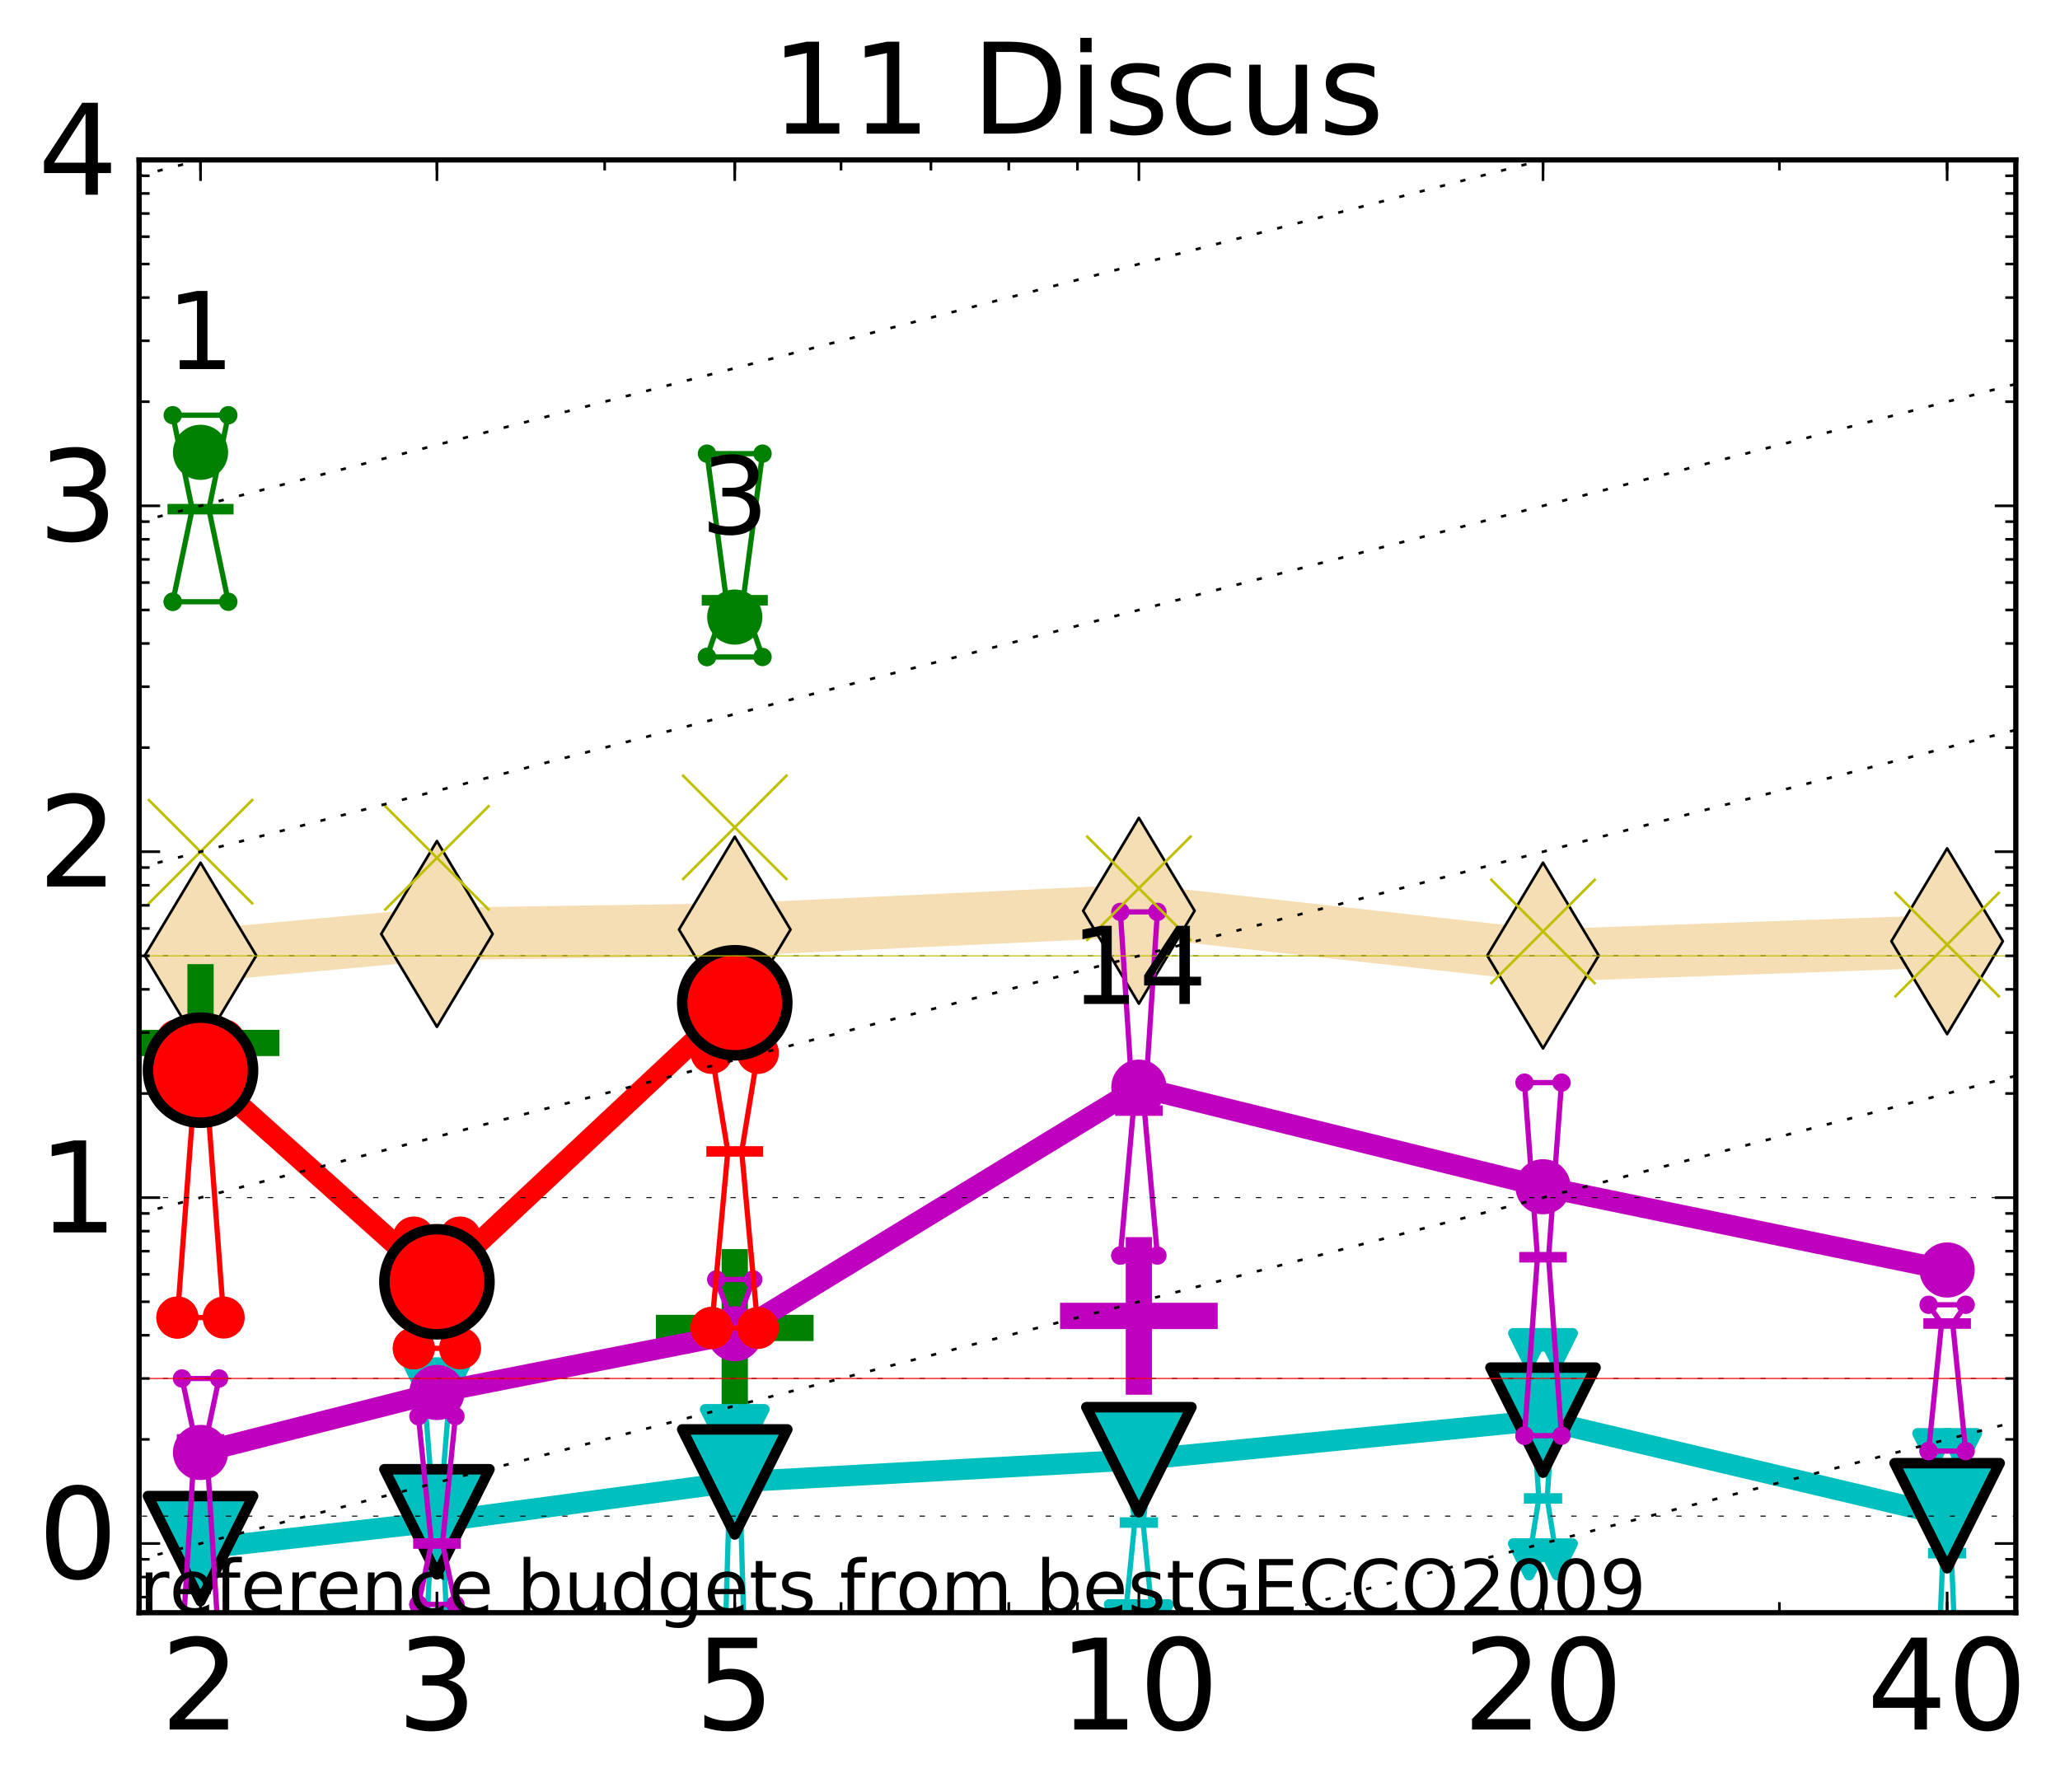 <?xml version="1.0" encoding="utf-8" standalone="no"?>
<!DOCTYPE svg PUBLIC "-//W3C//DTD SVG 1.1//EN"
  "http://www.w3.org/Graphics/SVG/1.1/DTD/svg11.dtd">
<!-- Created with matplotlib (http://matplotlib.org/) -->
<svg height="341pt" version="1.1" viewBox="0 0 392 341" width="392pt" xmlns="http://www.w3.org/2000/svg" xmlns:xlink="http://www.w3.org/1999/xlink">
 <defs>
  <style type="text/css">
*{stroke-linecap:butt;stroke-linejoin:round;stroke-miterlimit:100000;}
  </style>
 </defs>
 <g id="figure_1">
  <g id="patch_1">
   <path d="M 0 341.344 
L 392.992 341.344 
L 392.992 0 
L 0 0 
z
" style="fill:#ffffff;"/>
  </g>
  <g id="axes_1">
   <g id="patch_2">
    <path d="M 26.47 306.916 
L 383.59 306.916 
L 383.59 30.436 
L 26.47 30.436 
z
" style="fill:#ffffff;"/>
   </g>
   <g id="line2d_1">
    <path clip-path="url(#p7f18f994fd)" d="M 38.159 181.853 
L 83.144 177.743 
L 139.818 176.908 
L 216.719 173.333 
L 293.621 181.853 
L 370.522 179.132 
" style="fill:none;stroke:#f5deb3;stroke-linecap:square;stroke-width:10.0;"/>
    <defs>
     <path d="M -0 17.678 
L 10.607 0 
L 0 -17.678 
L -10.607 -0 
z
" id="me8507ed286" style="stroke:#000000;stroke-linejoin:miter;stroke-width:0.5;"/>
    </defs>
    <g clip-path="url(#p7f18f994fd)">
     <use style="fill:#f5deb3;stroke:#000000;stroke-linejoin:miter;stroke-width:0.5;" x="38.159" xlink:href="#me8507ed286" y="181.853"/>
     <use style="fill:#f5deb3;stroke:#000000;stroke-linejoin:miter;stroke-width:0.5;" x="83.144" xlink:href="#me8507ed286" y="177.743"/>
     <use style="fill:#f5deb3;stroke:#000000;stroke-linejoin:miter;stroke-width:0.5;" x="139.818" xlink:href="#me8507ed286" y="176.908"/>
     <use style="fill:#f5deb3;stroke:#000000;stroke-linejoin:miter;stroke-width:0.5;" x="216.719" xlink:href="#me8507ed286" y="173.333"/>
     <use style="fill:#f5deb3;stroke:#000000;stroke-linejoin:miter;stroke-width:0.5;" x="293.621" xlink:href="#me8507ed286" y="181.853"/>
     <use style="fill:#f5deb3;stroke:#000000;stroke-linejoin:miter;stroke-width:0.5;" x="370.522" xlink:href="#me8507ed286" y="179.132"/>
    </g>
   </g>
   <g id="line2d_2">
    <defs>
     <path d="M -15 0 
L 15 0 
M 0 15 
L 0 -15 
" id="mc734edc466" style="stroke:#bf00bf;stroke-width:5.0;"/>
    </defs>
    <g clip-path="url(#p7f18f994fd)">
     <use style="fill:#bf00bf;stroke:#bf00bf;stroke-width:5.0;" x="216.719" xlink:href="#mc734edc466" y="250.435"/>
    </g>
   </g>
   <g id="line2d_3">
    <defs>
     <path d="M -15 0 
L 15 0 
M 0 15 
L 0 -15 
" id="m5b27136be9" style="stroke:#008000;stroke-width:5.0;"/>
    </defs>
    <g clip-path="url(#p7f18f994fd)">
     <use style="fill:#008000;stroke:#008000;stroke-width:5.0;" x="38.159" xlink:href="#m5b27136be9" y="198.486"/>
    </g>
   </g>
   <g id="line2d_4">
    <g clip-path="url(#p7f18f994fd)">
     <use style="fill:#008000;stroke:#008000;stroke-width:5.0;" x="139.818" xlink:href="#m5b27136be9" y="252.723"/>
    </g>
   </g>
   <g id="line2d_5">
    <path clip-path="url(#p7f18f994fd)" d="M 35.516 313.567 
L 37.366 313.567 
L 35.516 313.567 
L 40.803 313.567 
L 38.952 313.567 
L 40.803 313.567 
L 35.516 313.567 
" style="fill:none;stroke:#00bfbf;stroke-linecap:square;"/>
   </g>
   <g id="line2d_6">
    <path clip-path="url(#p7f18f994fd)" d="M 35.516 313.567 
L 40.803 313.567 
L 40.803 313.567 
L 35.516 313.567 
L 35.516 313.567 
" style="fill:none;"/>
    <defs>
     <path d="M -0 3 
L 3 -3 
L -3 -3 
z
" id="m918c28ee11" style="stroke:#00bfbf;stroke-linejoin:miter;stroke-width:2.0;"/>
    </defs>
    <g clip-path="url(#p7f18f994fd)">
     <use style="fill:#00bfbf;stroke:#00bfbf;stroke-linejoin:miter;stroke-width:2.0;" x="35.516" xlink:href="#m918c28ee11" y="313.567"/>
     <use style="fill:#00bfbf;stroke:#00bfbf;stroke-linejoin:miter;stroke-width:2.0;" x="40.803" xlink:href="#m918c28ee11" y="313.567"/>
     <use style="fill:#00bfbf;stroke:#00bfbf;stroke-linejoin:miter;stroke-width:2.0;" x="40.803" xlink:href="#m918c28ee11" y="313.567"/>
     <use style="fill:#00bfbf;stroke:#00bfbf;stroke-linejoin:miter;stroke-width:2.0;" x="35.516" xlink:href="#m918c28ee11" y="313.567"/>
     <use style="fill:#00bfbf;stroke:#00bfbf;stroke-linejoin:miter;stroke-width:2.0;" x="35.516" xlink:href="#m918c28ee11" y="313.567"/>
    </g>
   </g>
   <g id="line2d_7">
    <path clip-path="url(#p7f18f994fd)" d="M 35.516 313.567 
L 40.803 313.567 
" style="fill:none;stroke:#00bfbf;stroke-linecap:square;stroke-width:2.0;"/>
   </g>
   <g id="line2d_8">
    <path clip-path="url(#p7f18f994fd)" d="M 80.5 325.159 
L 82.351 285.526 
L 80.5 262.342 
L 85.787 262.342 
L 83.937 285.526 
L 85.787 325.159 
L 80.5 325.159 
" style="fill:none;stroke:#00bfbf;stroke-linecap:square;"/>
   </g>
   <g id="line2d_9">
    <path clip-path="url(#p7f18f994fd)" d="M 80.5 325.159 
L 85.787 325.159 
L 85.787 262.342 
L 80.5 262.342 
L 80.5 325.159 
" style="fill:none;"/>
    <g clip-path="url(#p7f18f994fd)">
     <use style="fill:#00bfbf;stroke:#00bfbf;stroke-linejoin:miter;stroke-width:2.0;" x="80.5" xlink:href="#m918c28ee11" y="325.159"/>
     <use style="fill:#00bfbf;stroke:#00bfbf;stroke-linejoin:miter;stroke-width:2.0;" x="85.787" xlink:href="#m918c28ee11" y="325.159"/>
     <use style="fill:#00bfbf;stroke:#00bfbf;stroke-linejoin:miter;stroke-width:2.0;" x="85.787" xlink:href="#m918c28ee11" y="262.342"/>
     <use style="fill:#00bfbf;stroke:#00bfbf;stroke-linejoin:miter;stroke-width:2.0;" x="80.5" xlink:href="#m918c28ee11" y="262.342"/>
     <use style="fill:#00bfbf;stroke:#00bfbf;stroke-linejoin:miter;stroke-width:2.0;" x="80.5" xlink:href="#m918c28ee11" y="325.159"/>
    </g>
   </g>
   <g id="line2d_10">
    <path clip-path="url(#p7f18f994fd)" d="M 80.5 285.526 
L 85.787 285.526 
" style="fill:none;stroke:#00bfbf;stroke-linecap:square;stroke-width:2.0;"/>
   </g>
   <g id="line2d_11">
    <path clip-path="url(#p7f18f994fd)" d="M 137.174 339.763 
L 139.025 276.946 
L 137.174 271.209 
L 142.461 271.209 
L 140.611 276.946 
L 142.461 339.763 
L 137.174 339.763 
" style="fill:none;stroke:#00bfbf;stroke-linecap:square;"/>
   </g>
   <g id="line2d_12">
    <path clip-path="url(#p7f18f994fd)" d="M 137.174 339.763 
L 142.461 339.763 
L 142.461 271.209 
L 137.174 271.209 
L 137.174 339.763 
" style="fill:none;"/>
    <g clip-path="url(#p7f18f994fd)">
     <use style="fill:#00bfbf;stroke:#00bfbf;stroke-linejoin:miter;stroke-width:2.0;" x="137.174" xlink:href="#m918c28ee11" y="339.763"/>
     <use style="fill:#00bfbf;stroke:#00bfbf;stroke-linejoin:miter;stroke-width:2.0;" x="142.461" xlink:href="#m918c28ee11" y="339.763"/>
     <use style="fill:#00bfbf;stroke:#00bfbf;stroke-linejoin:miter;stroke-width:2.0;" x="142.461" xlink:href="#m918c28ee11" y="271.209"/>
     <use style="fill:#00bfbf;stroke:#00bfbf;stroke-linejoin:miter;stroke-width:2.0;" x="137.174" xlink:href="#m918c28ee11" y="271.209"/>
     <use style="fill:#00bfbf;stroke:#00bfbf;stroke-linejoin:miter;stroke-width:2.0;" x="137.174" xlink:href="#m918c28ee11" y="339.763"/>
    </g>
   </g>
   <g id="line2d_13">
    <path clip-path="url(#p7f18f994fd)" d="M 137.174 276.946 
L 142.461 276.946 
" style="fill:none;stroke:#00bfbf;stroke-linecap:square;stroke-width:2.0;"/>
   </g>
   <g id="line2d_14">
    <path clip-path="url(#p7f18f994fd)" d="M 214.076 308.355 
L 215.926 289.755 
L 214.076 275.401 
L 219.363 275.401 
L 217.512 289.755 
L 219.363 308.355 
L 214.076 308.355 
" style="fill:none;stroke:#00bfbf;stroke-linecap:square;"/>
   </g>
   <g id="line2d_15">
    <path clip-path="url(#p7f18f994fd)" d="M 214.076 308.355 
L 219.363 308.355 
L 219.363 275.401 
L 214.076 275.401 
L 214.076 308.355 
" style="fill:none;"/>
    <g clip-path="url(#p7f18f994fd)">
     <use style="fill:#00bfbf;stroke:#00bfbf;stroke-linejoin:miter;stroke-width:2.0;" x="214.076" xlink:href="#m918c28ee11" y="308.355"/>
     <use style="fill:#00bfbf;stroke:#00bfbf;stroke-linejoin:miter;stroke-width:2.0;" x="219.363" xlink:href="#m918c28ee11" y="308.355"/>
     <use style="fill:#00bfbf;stroke:#00bfbf;stroke-linejoin:miter;stroke-width:2.0;" x="219.363" xlink:href="#m918c28ee11" y="275.401"/>
     <use style="fill:#00bfbf;stroke:#00bfbf;stroke-linejoin:miter;stroke-width:2.0;" x="214.076" xlink:href="#m918c28ee11" y="275.401"/>
     <use style="fill:#00bfbf;stroke:#00bfbf;stroke-linejoin:miter;stroke-width:2.0;" x="214.076" xlink:href="#m918c28ee11" y="308.355"/>
    </g>
   </g>
   <g id="line2d_16">
    <path clip-path="url(#p7f18f994fd)" d="M 214.076 289.755 
L 219.363 289.755 
" style="fill:none;stroke:#00bfbf;stroke-linecap:square;stroke-width:2.0;"/>
   </g>
   <g id="line2d_17">
    <path clip-path="url(#p7f18f994fd)" d="M 290.977 296.763 
L 292.828 285.171 
L 290.977 256.736 
L 296.264 256.736 
L 294.414 285.171 
L 296.264 296.763 
L 290.977 296.763 
" style="fill:none;stroke:#00bfbf;stroke-linecap:square;"/>
   </g>
   <g id="line2d_18">
    <path clip-path="url(#p7f18f994fd)" d="M 290.977 296.763 
L 296.264 296.763 
L 296.264 256.736 
L 290.977 256.736 
L 290.977 296.763 
" style="fill:none;"/>
    <g clip-path="url(#p7f18f994fd)">
     <use style="fill:#00bfbf;stroke:#00bfbf;stroke-linejoin:miter;stroke-width:2.0;" x="290.977" xlink:href="#m918c28ee11" y="296.763"/>
     <use style="fill:#00bfbf;stroke:#00bfbf;stroke-linejoin:miter;stroke-width:2.0;" x="296.264" xlink:href="#m918c28ee11" y="296.763"/>
     <use style="fill:#00bfbf;stroke:#00bfbf;stroke-linejoin:miter;stroke-width:2.0;" x="296.264" xlink:href="#m918c28ee11" y="256.736"/>
     <use style="fill:#00bfbf;stroke:#00bfbf;stroke-linejoin:miter;stroke-width:2.0;" x="290.977" xlink:href="#m918c28ee11" y="256.736"/>
     <use style="fill:#00bfbf;stroke:#00bfbf;stroke-linejoin:miter;stroke-width:2.0;" x="290.977" xlink:href="#m918c28ee11" y="296.763"/>
    </g>
   </g>
   <g id="line2d_19">
    <path clip-path="url(#p7f18f994fd)" d="M 290.977 285.171 
L 296.264 285.171 
" style="fill:none;stroke:#00bfbf;stroke-linecap:square;stroke-width:2.0;"/>
   </g>
   <g id="line2d_20">
    <path clip-path="url(#p7f18f994fd)" d="M 367.879 339.763 
L 369.729 295.596 
L 367.879 275.779 
L 373.166 275.779 
L 371.316 295.596 
L 373.166 339.763 
L 367.879 339.763 
" style="fill:none;stroke:#00bfbf;stroke-linecap:square;"/>
   </g>
   <g id="line2d_21">
    <path clip-path="url(#p7f18f994fd)" d="M 367.879 339.763 
L 373.166 339.763 
L 373.166 275.779 
L 367.879 275.779 
L 367.879 339.763 
" style="fill:none;"/>
    <g clip-path="url(#p7f18f994fd)">
     <use style="fill:#00bfbf;stroke:#00bfbf;stroke-linejoin:miter;stroke-width:2.0;" x="367.879" xlink:href="#m918c28ee11" y="339.763"/>
     <use style="fill:#00bfbf;stroke:#00bfbf;stroke-linejoin:miter;stroke-width:2.0;" x="373.166" xlink:href="#m918c28ee11" y="339.763"/>
     <use style="fill:#00bfbf;stroke:#00bfbf;stroke-linejoin:miter;stroke-width:2.0;" x="373.166" xlink:href="#m918c28ee11" y="275.779"/>
     <use style="fill:#00bfbf;stroke:#00bfbf;stroke-linejoin:miter;stroke-width:2.0;" x="367.879" xlink:href="#m918c28ee11" y="275.779"/>
     <use style="fill:#00bfbf;stroke:#00bfbf;stroke-linejoin:miter;stroke-width:2.0;" x="367.879" xlink:href="#m918c28ee11" y="339.763"/>
    </g>
   </g>
   <g id="line2d_22">
    <path clip-path="url(#p7f18f994fd)" d="M 367.879 295.596 
L 373.166 295.596 
" style="fill:none;stroke:#00bfbf;stroke-linecap:square;stroke-width:2.0;"/>
   </g>
   <g id="line2d_23">
    <path clip-path="url(#p7f18f994fd)" d="M 38.159 294.72 
L 83.144 289.617 
" style="fill:none;stroke:#00bfbf;stroke-linecap:square;stroke-width:4.0;"/>
   </g>
   <g id="line2d_24">
    <path clip-path="url(#p7f18f994fd)" d="M 83.144 289.617 
L 139.818 282.032 
" style="fill:none;stroke:#00bfbf;stroke-linecap:square;stroke-width:4.0;"/>
   </g>
   <g id="line2d_25">
    <path clip-path="url(#p7f18f994fd)" d="M 139.818 282.032 
L 216.719 277.806 
" style="fill:none;stroke:#00bfbf;stroke-linecap:square;stroke-width:4.0;"/>
   </g>
   <g id="line2d_26">
    <path clip-path="url(#p7f18f994fd)" d="M 216.719 277.806 
L 293.621 270.272 
" style="fill:none;stroke:#00bfbf;stroke-linecap:square;stroke-width:4.0;"/>
   </g>
   <g id="line2d_27">
    <path clip-path="url(#p7f18f994fd)" d="M 293.621 270.272 
L 370.522 288.459 
" style="fill:none;stroke:#00bfbf;stroke-linecap:square;stroke-width:4.0;"/>
   </g>
   <g id="line2d_28">
    <path clip-path="url(#p7f18f994fd)" d="M 38.159 294.72 
L 83.144 289.617 
L 139.818 282.032 
L 216.719 277.806 
L 293.621 270.272 
L 370.522 288.459 
" style="fill:none;"/>
    <defs>
     <path d="M -0 10 
L 10 -10 
L -10 -10 
z
" id="m239ae187b0" style="stroke:#000000;stroke-linejoin:miter;stroke-width:2.0;"/>
    </defs>
    <g clip-path="url(#p7f18f994fd)">
     <use style="fill:#00bfbf;stroke:#000000;stroke-linejoin:miter;stroke-width:2.0;" x="38.159" xlink:href="#m239ae187b0" y="294.72"/>
     <use style="fill:#00bfbf;stroke:#000000;stroke-linejoin:miter;stroke-width:2.0;" x="83.144" xlink:href="#m239ae187b0" y="289.617"/>
     <use style="fill:#00bfbf;stroke:#000000;stroke-linejoin:miter;stroke-width:2.0;" x="139.818" xlink:href="#m239ae187b0" y="282.032"/>
     <use style="fill:#00bfbf;stroke:#000000;stroke-linejoin:miter;stroke-width:2.0;" x="216.719" xlink:href="#m239ae187b0" y="277.806"/>
     <use style="fill:#00bfbf;stroke:#000000;stroke-linejoin:miter;stroke-width:2.0;" x="293.621" xlink:href="#m239ae187b0" y="270.272"/>
     <use style="fill:#00bfbf;stroke:#000000;stroke-linejoin:miter;stroke-width:2.0;" x="370.522" xlink:href="#m239ae187b0" y="288.459"/>
    </g>
   </g>
   <g id="line2d_29">
    <path clip-path="url(#p7f18f994fd)" d="M 34.635 313.567 
L 37.102 273.934 
L 34.635 262.342 
L 41.684 262.342 
L 39.217 273.934 
L 41.684 313.567 
L 34.635 313.567 
" style="fill:none;stroke:#bf00bf;stroke-linecap:square;"/>
   </g>
   <g id="line2d_30">
    <path clip-path="url(#p7f18f994fd)" d="M 34.635 313.567 
L 41.684 313.567 
L 41.684 262.342 
L 34.635 262.342 
L 34.635 313.567 
" style="fill:none;"/>
    <defs>
     <path d="M 0 1.5 
C 0.398 1.5 0.779 1.342 1.061 1.061 
C 1.342 0.779 1.5 0.398 1.5 0 
C 1.5 -0.398 1.342 -0.779 1.061 -1.061 
C 0.779 -1.342 0.398 -1.5 0 -1.5 
C -0.398 -1.5 -0.779 -1.342 -1.061 -1.061 
C -1.342 -0.779 -1.5 -0.398 -1.5 0 
C -1.5 0.398 -1.342 0.779 -1.061 1.061 
C -0.779 1.342 -0.398 1.5 0 1.5 
z
" id="m3cfe9cd5e1" style="stroke:#bf00bf;stroke-width:0.5;"/>
    </defs>
    <g clip-path="url(#p7f18f994fd)">
     <use style="fill:#bf00bf;stroke:#bf00bf;stroke-width:0.5;" x="34.635" xlink:href="#m3cfe9cd5e1" y="313.567"/>
     <use style="fill:#bf00bf;stroke:#bf00bf;stroke-width:0.5;" x="41.684" xlink:href="#m3cfe9cd5e1" y="313.567"/>
     <use style="fill:#bf00bf;stroke:#bf00bf;stroke-width:0.5;" x="41.684" xlink:href="#m3cfe9cd5e1" y="262.342"/>
     <use style="fill:#bf00bf;stroke:#bf00bf;stroke-width:0.5;" x="34.635" xlink:href="#m3cfe9cd5e1" y="262.342"/>
     <use style="fill:#bf00bf;stroke:#bf00bf;stroke-width:0.5;" x="34.635" xlink:href="#m3cfe9cd5e1" y="313.567"/>
    </g>
   </g>
   <g id="line2d_31">
    <path clip-path="url(#p7f18f994fd)" d="M 34.635 273.934 
L 41.684 273.934 
" style="fill:none;stroke:#bf00bf;stroke-linecap:square;stroke-width:2.0;"/>
   </g>
   <g id="line2d_32">
    <path clip-path="url(#p7f18f994fd)" d="M 79.619 305.342 
L 82.086 293.751 
L 79.619 269.527 
L 86.669 269.527 
L 84.201 293.751 
L 86.669 305.342 
L 79.619 305.342 
" style="fill:none;stroke:#bf00bf;stroke-linecap:square;"/>
   </g>
   <g id="line2d_33">
    <path clip-path="url(#p7f18f994fd)" d="M 79.619 305.342 
L 86.669 305.342 
L 86.669 269.527 
L 79.619 269.527 
L 79.619 305.342 
" style="fill:none;"/>
    <g clip-path="url(#p7f18f994fd)">
     <use style="fill:#bf00bf;stroke:#bf00bf;stroke-width:0.5;" x="79.619" xlink:href="#m3cfe9cd5e1" y="305.342"/>
     <use style="fill:#bf00bf;stroke:#bf00bf;stroke-width:0.5;" x="86.669" xlink:href="#m3cfe9cd5e1" y="305.342"/>
     <use style="fill:#bf00bf;stroke:#bf00bf;stroke-width:0.5;" x="86.669" xlink:href="#m3cfe9cd5e1" y="269.527"/>
     <use style="fill:#bf00bf;stroke:#bf00bf;stroke-width:0.5;" x="79.619" xlink:href="#m3cfe9cd5e1" y="269.527"/>
     <use style="fill:#bf00bf;stroke:#bf00bf;stroke-width:0.5;" x="79.619" xlink:href="#m3cfe9cd5e1" y="305.342"/>
    </g>
   </g>
   <g id="line2d_34">
    <path clip-path="url(#p7f18f994fd)" d="M 79.619 293.751 
L 86.669 293.751 
" style="fill:none;stroke:#bf00bf;stroke-linecap:square;stroke-width:2.0;"/>
   </g>
   <g id="line2d_35">
    <path clip-path="url(#p7f18f994fd)" d="M 136.293 254.118 
L 138.76 250.122 
L 136.293 243.495 
L 143.342 243.495 
L 140.875 250.122 
L 143.342 254.118 
L 136.293 254.118 
" style="fill:none;stroke:#bf00bf;stroke-linecap:square;"/>
   </g>
   <g id="line2d_36">
    <path clip-path="url(#p7f18f994fd)" d="M 136.293 254.118 
L 143.342 254.118 
L 143.342 243.495 
L 136.293 243.495 
L 136.293 254.118 
" style="fill:none;"/>
    <g clip-path="url(#p7f18f994fd)">
     <use style="fill:#bf00bf;stroke:#bf00bf;stroke-width:0.5;" x="136.293" xlink:href="#m3cfe9cd5e1" y="254.118"/>
     <use style="fill:#bf00bf;stroke:#bf00bf;stroke-width:0.5;" x="143.342" xlink:href="#m3cfe9cd5e1" y="254.118"/>
     <use style="fill:#bf00bf;stroke:#bf00bf;stroke-width:0.5;" x="143.342" xlink:href="#m3cfe9cd5e1" y="243.495"/>
     <use style="fill:#bf00bf;stroke:#bf00bf;stroke-width:0.5;" x="136.293" xlink:href="#m3cfe9cd5e1" y="243.495"/>
     <use style="fill:#bf00bf;stroke:#bf00bf;stroke-width:0.5;" x="136.293" xlink:href="#m3cfe9cd5e1" y="254.118"/>
    </g>
   </g>
   <g id="line2d_37">
    <path clip-path="url(#p7f18f994fd)" d="M 136.293 250.122 
L 143.342 250.122 
" style="fill:none;stroke:#bf00bf;stroke-linecap:square;stroke-width:2.0;"/>
   </g>
   <g id="line2d_38">
    <path clip-path="url(#p7f18f994fd)" d="M 213.195 238.948 
L 215.662 211.357 
L 213.195 173.543 
L 220.244 173.543 
L 217.777 211.357 
L 220.244 238.948 
L 213.195 238.948 
" style="fill:none;stroke:#bf00bf;stroke-linecap:square;"/>
   </g>
   <g id="line2d_39">
    <path clip-path="url(#p7f18f994fd)" d="M 213.195 238.948 
L 220.244 238.948 
L 220.244 173.543 
L 213.195 173.543 
L 213.195 238.948 
" style="fill:none;"/>
    <g clip-path="url(#p7f18f994fd)">
     <use style="fill:#bf00bf;stroke:#bf00bf;stroke-width:0.5;" x="213.195" xlink:href="#m3cfe9cd5e1" y="238.948"/>
     <use style="fill:#bf00bf;stroke:#bf00bf;stroke-width:0.5;" x="220.244" xlink:href="#m3cfe9cd5e1" y="238.948"/>
     <use style="fill:#bf00bf;stroke:#bf00bf;stroke-width:0.5;" x="220.244" xlink:href="#m3cfe9cd5e1" y="173.543"/>
     <use style="fill:#bf00bf;stroke:#bf00bf;stroke-width:0.5;" x="213.195" xlink:href="#m3cfe9cd5e1" y="173.543"/>
     <use style="fill:#bf00bf;stroke:#bf00bf;stroke-width:0.5;" x="213.195" xlink:href="#m3cfe9cd5e1" y="238.948"/>
    </g>
   </g>
   <g id="line2d_40">
    <path clip-path="url(#p7f18f994fd)" d="M 213.195 211.357 
L 220.244 211.357 
" style="fill:none;stroke:#bf00bf;stroke-linecap:square;stroke-width:2.0;"/>
   </g>
   <g id="line2d_41">
    <path clip-path="url(#p7f18f994fd)" d="M 290.096 273.228 
L 292.563 239.265 
L 290.096 206.038 
L 297.146 206.038 
L 294.678 239.265 
L 297.146 273.228 
L 290.096 273.228 
" style="fill:none;stroke:#bf00bf;stroke-linecap:square;"/>
   </g>
   <g id="line2d_42">
    <path clip-path="url(#p7f18f994fd)" d="M 290.096 273.228 
L 297.146 273.228 
L 297.146 206.038 
L 290.096 206.038 
L 290.096 273.228 
" style="fill:none;"/>
    <g clip-path="url(#p7f18f994fd)">
     <use style="fill:#bf00bf;stroke:#bf00bf;stroke-width:0.5;" x="290.096" xlink:href="#m3cfe9cd5e1" y="273.228"/>
     <use style="fill:#bf00bf;stroke:#bf00bf;stroke-width:0.5;" x="297.146" xlink:href="#m3cfe9cd5e1" y="273.228"/>
     <use style="fill:#bf00bf;stroke:#bf00bf;stroke-width:0.5;" x="297.146" xlink:href="#m3cfe9cd5e1" y="206.038"/>
     <use style="fill:#bf00bf;stroke:#bf00bf;stroke-width:0.5;" x="290.096" xlink:href="#m3cfe9cd5e1" y="206.038"/>
     <use style="fill:#bf00bf;stroke:#bf00bf;stroke-width:0.5;" x="290.096" xlink:href="#m3cfe9cd5e1" y="273.228"/>
    </g>
   </g>
   <g id="line2d_43">
    <path clip-path="url(#p7f18f994fd)" d="M 290.096 239.265 
L 297.146 239.265 
" style="fill:none;stroke:#bf00bf;stroke-linecap:square;stroke-width:2.0;"/>
   </g>
   <g id="line2d_44">
    <path clip-path="url(#p7f18f994fd)" d="M 366.998 276.163 
L 369.465 251.884 
L 366.998 248.316 
L 374.047 248.316 
L 371.58 251.884 
L 374.047 276.163 
L 366.998 276.163 
" style="fill:none;stroke:#bf00bf;stroke-linecap:square;"/>
   </g>
   <g id="line2d_45">
    <path clip-path="url(#p7f18f994fd)" d="M 366.998 276.163 
L 374.047 276.163 
L 374.047 248.316 
L 366.998 248.316 
L 366.998 276.163 
" style="fill:none;"/>
    <g clip-path="url(#p7f18f994fd)">
     <use style="fill:#bf00bf;stroke:#bf00bf;stroke-width:0.5;" x="366.998" xlink:href="#m3cfe9cd5e1" y="276.163"/>
     <use style="fill:#bf00bf;stroke:#bf00bf;stroke-width:0.5;" x="374.047" xlink:href="#m3cfe9cd5e1" y="276.163"/>
     <use style="fill:#bf00bf;stroke:#bf00bf;stroke-width:0.5;" x="374.047" xlink:href="#m3cfe9cd5e1" y="248.316"/>
     <use style="fill:#bf00bf;stroke:#bf00bf;stroke-width:0.5;" x="366.998" xlink:href="#m3cfe9cd5e1" y="248.316"/>
     <use style="fill:#bf00bf;stroke:#bf00bf;stroke-width:0.5;" x="366.998" xlink:href="#m3cfe9cd5e1" y="276.163"/>
    </g>
   </g>
   <g id="line2d_46">
    <path clip-path="url(#p7f18f994fd)" d="M 366.998 251.884 
L 374.047 251.884 
" style="fill:none;stroke:#bf00bf;stroke-linecap:square;stroke-width:2.0;"/>
   </g>
   <g id="line2d_47">
    <path clip-path="url(#p7f18f994fd)" d="M 38.159 276.422 
L 83.144 265.004 
" style="fill:none;stroke:#bf00bf;stroke-linecap:square;stroke-width:4.0;"/>
   </g>
   <g id="line2d_48">
    <path clip-path="url(#p7f18f994fd)" d="M 83.144 265.004 
L 139.818 253.833 
" style="fill:none;stroke:#bf00bf;stroke-linecap:square;stroke-width:4.0;"/>
   </g>
   <g id="line2d_49">
    <path clip-path="url(#p7f18f994fd)" d="M 139.818 253.833 
L 216.719 206.896 
" style="fill:none;stroke:#bf00bf;stroke-linecap:square;stroke-width:4.0;"/>
   </g>
   <g id="line2d_50">
    <path clip-path="url(#p7f18f994fd)" d="M 216.719 206.896 
L 293.621 225.854 
" style="fill:none;stroke:#bf00bf;stroke-linecap:square;stroke-width:4.0;"/>
   </g>
   <g id="line2d_51">
    <path clip-path="url(#p7f18f994fd)" d="M 293.621 225.854 
L 370.522 241.696 
" style="fill:none;stroke:#bf00bf;stroke-linecap:square;stroke-width:4.0;"/>
   </g>
   <g id="line2d_52">
    <path clip-path="url(#p7f18f994fd)" d="M 38.159 276.422 
L 83.144 265.004 
L 139.818 253.833 
L 216.719 206.896 
L 293.621 225.854 
L 370.522 241.696 
" style="fill:none;"/>
    <defs>
     <path d="M 0 5 
C 1.326 5 2.598 4.473 3.536 3.536 
C 4.473 2.598 5 1.326 5 0 
C 5 -1.326 4.473 -2.598 3.536 -3.536 
C 2.598 -4.473 1.326 -5 0 -5 
C -1.326 -5 -2.598 -4.473 -3.536 -3.536 
C -4.473 -2.598 -5 -1.326 -5 0 
C -5 1.326 -4.473 2.598 -3.536 3.536 
C -2.598 4.473 -1.326 5 0 5 
z
" id="mcd9fd8fe76" style="stroke:#bf00bf;stroke-width:0.5;"/>
    </defs>
    <g clip-path="url(#p7f18f994fd)">
     <use style="fill:#bf00bf;stroke:#bf00bf;stroke-width:0.5;" x="38.159" xlink:href="#mcd9fd8fe76" y="276.422"/>
     <use style="fill:#bf00bf;stroke:#bf00bf;stroke-width:0.5;" x="83.144" xlink:href="#mcd9fd8fe76" y="265.004"/>
     <use style="fill:#bf00bf;stroke:#bf00bf;stroke-width:0.5;" x="139.818" xlink:href="#mcd9fd8fe76" y="253.833"/>
     <use style="fill:#bf00bf;stroke:#bf00bf;stroke-width:0.5;" x="216.719" xlink:href="#mcd9fd8fe76" y="206.896"/>
     <use style="fill:#bf00bf;stroke:#bf00bf;stroke-width:0.5;" x="293.621" xlink:href="#mcd9fd8fe76" y="225.854"/>
     <use style="fill:#bf00bf;stroke:#bf00bf;stroke-width:0.5;" x="370.522" xlink:href="#mcd9fd8fe76" y="241.696"/>
    </g>
   </g>
   <g id="line2d_53">
    <path clip-path="url(#p7f18f994fd)" d="M 33.753 250.75 
L 36.838 209.572 
L 33.753 197.98 
L 42.565 197.98 
L 39.481 209.572 
L 42.565 250.75 
L 33.753 250.75 
" style="fill:none;stroke:#ff0000;stroke-linecap:square;"/>
   </g>
   <g id="line2d_54">
    <path clip-path="url(#p7f18f994fd)" d="M 33.753 250.75 
L 42.565 250.75 
L 42.565 197.98 
L 33.753 197.98 
L 33.753 250.75 
" style="fill:none;"/>
    <defs>
     <path d="M 0 3 
C 0.796 3 1.559 2.684 2.121 2.121 
C 2.684 1.559 3 0.796 3 0 
C 3 -0.796 2.684 -1.559 2.121 -2.121 
C 1.559 -2.684 0.796 -3 0 -3 
C -0.796 -3 -1.559 -2.684 -2.121 -2.121 
C -2.684 -1.559 -3 -0.796 -3 0 
C -3 0.796 -2.684 1.559 -2.121 2.121 
C -1.559 2.684 -0.796 3 0 3 
z
" id="m418d203bfc" style="stroke:#ff0000;stroke-width:2.0;"/>
    </defs>
    <g clip-path="url(#p7f18f994fd)">
     <use style="fill:#ff0000;stroke:#ff0000;stroke-width:2.0;" x="33.753" xlink:href="#m418d203bfc" y="250.75"/>
     <use style="fill:#ff0000;stroke:#ff0000;stroke-width:2.0;" x="42.565" xlink:href="#m418d203bfc" y="250.75"/>
     <use style="fill:#ff0000;stroke:#ff0000;stroke-width:2.0;" x="42.565" xlink:href="#m418d203bfc" y="197.98"/>
     <use style="fill:#ff0000;stroke:#ff0000;stroke-width:2.0;" x="33.753" xlink:href="#m418d203bfc" y="197.98"/>
     <use style="fill:#ff0000;stroke:#ff0000;stroke-width:2.0;" x="33.753" xlink:href="#m418d203bfc" y="250.75"/>
    </g>
   </g>
   <g id="line2d_55">
    <path clip-path="url(#p7f18f994fd)" d="M 33.753 209.572 
L 42.565 209.572 
" style="fill:none;stroke:#ff0000;stroke-linecap:square;stroke-width:2.0;"/>
   </g>
   <g id="line2d_56">
    <path clip-path="url(#p7f18f994fd)" d="M 78.738 256.605 
L 81.822 252.951 
L 78.738 235.518 
L 87.55 235.518 
L 84.466 252.951 
L 87.55 256.605 
L 78.738 256.605 
" style="fill:none;stroke:#ff0000;stroke-linecap:square;"/>
   </g>
   <g id="line2d_57">
    <path clip-path="url(#p7f18f994fd)" d="M 78.738 256.605 
L 87.55 256.605 
L 87.55 235.518 
L 78.738 235.518 
L 78.738 256.605 
" style="fill:none;"/>
    <g clip-path="url(#p7f18f994fd)">
     <use style="fill:#ff0000;stroke:#ff0000;stroke-width:2.0;" x="78.738" xlink:href="#m418d203bfc" y="256.605"/>
     <use style="fill:#ff0000;stroke:#ff0000;stroke-width:2.0;" x="87.55" xlink:href="#m418d203bfc" y="256.605"/>
     <use style="fill:#ff0000;stroke:#ff0000;stroke-width:2.0;" x="87.55" xlink:href="#m418d203bfc" y="235.518"/>
     <use style="fill:#ff0000;stroke:#ff0000;stroke-width:2.0;" x="78.738" xlink:href="#m418d203bfc" y="235.518"/>
     <use style="fill:#ff0000;stroke:#ff0000;stroke-width:2.0;" x="78.738" xlink:href="#m418d203bfc" y="256.605"/>
    </g>
   </g>
   <g id="line2d_58">
    <path clip-path="url(#p7f18f994fd)" d="M 78.738 252.951 
L 87.55 252.951 
" style="fill:none;stroke:#ff0000;stroke-linecap:square;stroke-width:2.0;"/>
   </g>
   <g id="line2d_59">
    <path clip-path="url(#p7f18f994fd)" d="M 135.412 252.723 
L 138.496 219.131 
L 135.412 200.386 
L 144.224 200.386 
L 141.139 219.131 
L 144.224 252.723 
L 135.412 252.723 
" style="fill:none;stroke:#ff0000;stroke-linecap:square;"/>
   </g>
   <g id="line2d_60">
    <path clip-path="url(#p7f18f994fd)" d="M 135.412 252.723 
L 144.224 252.723 
L 144.224 200.386 
L 135.412 200.386 
L 135.412 252.723 
" style="fill:none;"/>
    <g clip-path="url(#p7f18f994fd)">
     <use style="fill:#ff0000;stroke:#ff0000;stroke-width:2.0;" x="135.412" xlink:href="#m418d203bfc" y="252.723"/>
     <use style="fill:#ff0000;stroke:#ff0000;stroke-width:2.0;" x="144.224" xlink:href="#m418d203bfc" y="252.723"/>
     <use style="fill:#ff0000;stroke:#ff0000;stroke-width:2.0;" x="144.224" xlink:href="#m418d203bfc" y="200.386"/>
     <use style="fill:#ff0000;stroke:#ff0000;stroke-width:2.0;" x="135.412" xlink:href="#m418d203bfc" y="200.386"/>
     <use style="fill:#ff0000;stroke:#ff0000;stroke-width:2.0;" x="135.412" xlink:href="#m418d203bfc" y="252.723"/>
    </g>
   </g>
   <g id="line2d_61">
    <path clip-path="url(#p7f18f994fd)" d="M 135.412 219.131 
L 144.224 219.131 
" style="fill:none;stroke:#ff0000;stroke-linecap:square;stroke-width:2.0;"/>
   </g>
   <g id="line2d_62">
    <path clip-path="url(#p7f18f994fd)" d="M 38.159 203.669 
L 83.144 243.937 
" style="fill:none;stroke:#ff0000;stroke-linecap:square;stroke-width:4.0;"/>
   </g>
   <g id="line2d_63">
    <path clip-path="url(#p7f18f994fd)" d="M 83.144 243.937 
L 139.818 190.841 
" style="fill:none;stroke:#ff0000;stroke-linecap:square;stroke-width:4.0;"/>
   </g>
   <g id="line2d_64">
    <path clip-path="url(#p7f18f994fd)" d="M 38.159 203.669 
L 83.144 243.937 
L 139.818 190.841 
" style="fill:none;"/>
    <defs>
     <path d="M 0 10 
C 2.652 10 5.196 8.946 7.071 7.071 
C 8.946 5.196 10 2.652 10 0 
C 10 -2.652 8.946 -5.196 7.071 -7.071 
C 5.196 -8.946 2.652 -10 0 -10 
C -2.652 -10 -5.196 -8.946 -7.071 -7.071 
C -8.946 -5.196 -10 -2.652 -10 0 
C -10 2.652 -8.946 5.196 -7.071 7.071 
C -5.196 8.946 -2.652 10 0 10 
z
" id="md4f6dad861" style="stroke:#000000;stroke-width:2.0;"/>
    </defs>
    <g clip-path="url(#p7f18f994fd)">
     <use style="fill:#ff0000;stroke:#000000;stroke-width:2.0;" x="38.159" xlink:href="#md4f6dad861" y="203.669"/>
     <use style="fill:#ff0000;stroke:#000000;stroke-width:2.0;" x="83.144" xlink:href="#md4f6dad861" y="243.937"/>
     <use style="fill:#ff0000;stroke:#000000;stroke-width:2.0;" x="139.818" xlink:href="#md4f6dad861" y="190.841"/>
    </g>
   </g>
   <g id="line2d_65">
    <path clip-path="url(#p7f18f994fd)" d="M 32.872 114.523 
L 36.573 96.901 
L 32.872 79.019 
L 43.446 79.019 
L 39.745 96.901 
L 43.446 114.523 
L 32.872 114.523 
" style="fill:none;stroke:#008000;stroke-linecap:square;"/>
   </g>
   <g id="line2d_66">
    <path clip-path="url(#p7f18f994fd)" d="M 32.872 114.523 
L 43.446 114.523 
L 43.446 79.019 
L 32.872 79.019 
L 32.872 114.523 
" style="fill:none;"/>
    <defs>
     <path d="M 0 1.5 
C 0.398 1.5 0.779 1.342 1.061 1.061 
C 1.342 0.779 1.5 0.398 1.5 0 
C 1.5 -0.398 1.342 -0.779 1.061 -1.061 
C 0.779 -1.342 0.398 -1.5 0 -1.5 
C -0.398 -1.5 -0.779 -1.342 -1.061 -1.061 
C -1.342 -0.779 -1.5 -0.398 -1.5 0 
C -1.5 0.398 -1.342 0.779 -1.061 1.061 
C -0.779 1.342 -0.398 1.5 0 1.5 
z
" id="md858161745" style="stroke:#008000;stroke-width:0.5;"/>
    </defs>
    <g clip-path="url(#p7f18f994fd)">
     <use style="fill:#008000;stroke:#008000;stroke-width:0.5;" x="32.872" xlink:href="#md858161745" y="114.523"/>
     <use style="fill:#008000;stroke:#008000;stroke-width:0.5;" x="43.446" xlink:href="#md858161745" y="114.523"/>
     <use style="fill:#008000;stroke:#008000;stroke-width:0.5;" x="43.446" xlink:href="#md858161745" y="79.019"/>
     <use style="fill:#008000;stroke:#008000;stroke-width:0.5;" x="32.872" xlink:href="#md858161745" y="79.019"/>
     <use style="fill:#008000;stroke:#008000;stroke-width:0.5;" x="32.872" xlink:href="#md858161745" y="114.523"/>
    </g>
   </g>
   <g id="line2d_67">
    <path clip-path="url(#p7f18f994fd)" d="M 32.872 96.901 
L 43.446 96.901 
" style="fill:none;stroke:#008000;stroke-linecap:square;stroke-width:2.0;"/>
   </g>
   <g id="line2d_68">
    <path clip-path="url(#p7f18f994fd)" d="M 134.531 125.032 
L 138.232 114.233 
L 134.531 86.333 
L 145.105 86.333 
L 141.404 114.233 
L 145.105 125.032 
L 134.531 125.032 
" style="fill:none;stroke:#008000;stroke-linecap:square;"/>
   </g>
   <g id="line2d_69">
    <path clip-path="url(#p7f18f994fd)" d="M 134.531 125.032 
L 145.105 125.032 
L 145.105 86.333 
L 134.531 86.333 
L 134.531 125.032 
" style="fill:none;"/>
    <g clip-path="url(#p7f18f994fd)">
     <use style="fill:#008000;stroke:#008000;stroke-width:0.5;" x="134.531" xlink:href="#md858161745" y="125.032"/>
     <use style="fill:#008000;stroke:#008000;stroke-width:0.5;" x="145.105" xlink:href="#md858161745" y="125.032"/>
     <use style="fill:#008000;stroke:#008000;stroke-width:0.5;" x="145.105" xlink:href="#md858161745" y="86.333"/>
     <use style="fill:#008000;stroke:#008000;stroke-width:0.5;" x="134.531" xlink:href="#md858161745" y="86.333"/>
     <use style="fill:#008000;stroke:#008000;stroke-width:0.5;" x="134.531" xlink:href="#md858161745" y="125.032"/>
    </g>
   </g>
   <g id="line2d_70">
    <path clip-path="url(#p7f18f994fd)" d="M 134.531 114.233 
L 145.105 114.233 
" style="fill:none;stroke:#008000;stroke-linecap:square;stroke-width:2.0;"/>
   </g>
   <g id="line2d_71">
    <path clip-path="url(#p7f18f994fd)" d="M 38.159 86.079 
L 139.818 117.436 
" style="fill:none;"/>
    <defs>
     <path d="M 0 5 
C 1.326 5 2.598 4.473 3.536 3.536 
C 4.473 2.598 5 1.326 5 0 
C 5 -1.326 4.473 -2.598 3.536 -3.536 
C 2.598 -4.473 1.326 -5 0 -5 
C -1.326 -5 -2.598 -4.473 -3.536 -3.536 
C -4.473 -2.598 -5 -1.326 -5 0 
C -5 1.326 -4.473 2.598 -3.536 3.536 
C -2.598 4.473 -1.326 5 0 5 
z
" id="m574bbca92d" style="stroke:#008000;stroke-width:0.5;"/>
    </defs>
    <g clip-path="url(#p7f18f994fd)">
     <use style="fill:#008000;stroke:#008000;stroke-width:0.5;" x="38.159" xlink:href="#m574bbca92d" y="86.079"/>
     <use style="fill:#008000;stroke:#008000;stroke-width:0.5;" x="139.818" xlink:href="#m574bbca92d" y="117.436"/>
    </g>
   </g>
   <g id="line2d_72"/>
   <g id="line2d_73"/>
   <g id="line2d_74"/>
   <g id="line2d_75"/>
   <g id="line2d_76"/>
   <g id="line2d_77">
    <defs>
     <path d="M -10 10 
L 10 -10 
M -10 -10 
L 10 10 
" id="m88d139e158" style="stroke:#bfbf00;stroke-width:0.5;"/>
    </defs>
    <g clip-path="url(#p7f18f994fd)">
     <use style="fill:#bfbf00;stroke:#bfbf00;stroke-width:0.5;" x="38.159" xlink:href="#m88d139e158" y="162.093"/>
     <use style="fill:#bfbf00;stroke:#bfbf00;stroke-width:0.5;" x="83.144" xlink:href="#m88d139e158" y="163.26"/>
     <use style="fill:#bfbf00;stroke:#bfbf00;stroke-width:0.5;" x="139.818" xlink:href="#m88d139e158" y="157.459"/>
     <use style="fill:#bfbf00;stroke:#bfbf00;stroke-width:0.5;" x="216.719" xlink:href="#m88d139e158" y="169.05"/>
     <use style="fill:#bfbf00;stroke:#bfbf00;stroke-width:0.5;" x="293.621" xlink:href="#m88d139e158" y="177.275"/>
     <use style="fill:#bfbf00;stroke:#bfbf00;stroke-width:0.5;" x="370.522" xlink:href="#m88d139e158" y="179.763"/>
    </g>
   </g>
   <g id="line2d_78">
    <path clip-path="url(#p7f18f994fd)" d="M -1 181.91 
L 393.992 181.91 
" style="fill:none;stroke:#000000;stroke-dasharray:1,3;stroke-dashoffset:0.0;stroke-width:0.2;"/>
   </g>
   <g id="line2d_79">
    <path clip-path="url(#p7f18f994fd)" d="M -1 181.91 
L 393.992 181.91 
" style="fill:none;stroke:#bfbf00;stroke-linecap:square;stroke-width:0.2;"/>
   </g>
   <g id="line2d_80">
    <path clip-path="url(#p7f18f994fd)" d="M -1 227.922 
L 393.992 227.922 
" style="fill:none;stroke:#000000;stroke-dasharray:1,3;stroke-dashoffset:0.0;stroke-width:0.2;"/>
   </g>
   <g id="line2d_81">
    <path clip-path="url(#p7f18f994fd)" d="M -1 262.342 
L 393.992 262.342 
" style="fill:none;stroke:#000000;stroke-dasharray:1,3;stroke-dashoffset:0.0;stroke-width:0.2;"/>
   </g>
   <g id="line2d_82">
    <path clip-path="url(#p7f18f994fd)" d="M -1 262.342 
L 393.992 262.342 
" style="fill:none;stroke:#ff0000;stroke-linecap:square;stroke-width:0.2;"/>
   </g>
   <g id="line2d_83">
    <path clip-path="url(#p7f18f994fd)" d="M -1 288.538 
L 393.992 288.538 
" style="fill:none;stroke:#000000;stroke-dasharray:1,3;stroke-dashoffset:0.0;stroke-width:0.2;"/>
   </g>
   <g id="line2d_84">
    <path clip-path="url(#p7f18f994fd)" d="M -1 313.567 
L 393.992 313.567 
" style="fill:none;stroke:#000000;stroke-dasharray:1,3;stroke-dashoffset:0.0;stroke-width:0.2;"/>
   </g>
   <g id="line2d_85">
    <path clip-path="url(#p7f18f994fd)" d="M -1 313.567 
L 393.992 313.567 
" style="fill:none;stroke:#00bfbf;stroke-linecap:square;stroke-width:0.2;"/>
   </g>
   <g id="line2d_86">
    <path clip-path="url(#p7f18f994fd)" d="M 105.045 342.344 
L 393.992 267.886 
" style="fill:none;stroke:#000000;stroke-dasharray:1,3;stroke-dashoffset:0.0;stroke-width:0.5;"/>
   </g>
   <g id="line2d_87">
    <path clip-path="url(#p7f18f994fd)" d="M -1 303.841 
L 393.992 202.058 
" style="fill:none;stroke:#000000;stroke-dasharray:1,3;stroke-dashoffset:0.0;stroke-width:0.5;"/>
   </g>
   <g id="line2d_88">
    <path clip-path="url(#p7f18f994fd)" d="M -1 238.013 
L 393.992 136.229 
" style="fill:none;stroke:#000000;stroke-dasharray:1,3;stroke-dashoffset:0.0;stroke-width:0.5;"/>
   </g>
   <g id="line2d_89">
    <path clip-path="url(#p7f18f994fd)" d="M -1 172.184 
L 393.992 70.401 
" style="fill:none;stroke:#000000;stroke-dasharray:1,3;stroke-dashoffset:0.0;stroke-width:0.5;"/>
   </g>
   <g id="line2d_90">
    <path clip-path="url(#p7f18f994fd)" d="M -1 106.356 
L 393.992 4.572 
" style="fill:none;stroke:#000000;stroke-dasharray:1,3;stroke-dashoffset:0.0;stroke-width:0.5;"/>
   </g>
   <g id="line2d_91">
    <path clip-path="url(#p7f18f994fd)" d="M -1 40.527 
L 160.154 -1 
" style="fill:none;stroke:#000000;stroke-dasharray:1,3;stroke-dashoffset:0.0;stroke-width:0.5;"/>
   </g>
   <g id="line2d_92">
    <path clip-path="url(#p7f18f994fd)" style="fill:none;stroke:#000000;stroke-dasharray:1,3;stroke-dashoffset:0.0;stroke-width:0.5;"/>
   </g>
   <g id="line2d_93">
    <path clip-path="url(#p7f18f994fd)" style="fill:none;stroke:#000000;stroke-dasharray:1,3;stroke-dashoffset:0.0;stroke-width:0.5;"/>
   </g>
   <g id="line2d_94">
    <path clip-path="url(#p7f18f994fd)" style="fill:none;stroke:#000000;stroke-dasharray:1,3;stroke-dashoffset:0.0;stroke-width:0.5;"/>
   </g>
   <g id="patch_3">
    <path d="M 26.47 30.436 
L 383.59 30.436 
" style="fill:none;stroke:#000000;stroke-linecap:square;stroke-linejoin:miter;"/>
   </g>
   <g id="patch_4">
    <path d="M 383.59 306.916 
L 383.59 30.436 
" style="fill:none;stroke:#000000;stroke-linecap:square;stroke-linejoin:miter;"/>
   </g>
   <g id="patch_5">
    <path d="M 26.47 306.916 
L 383.59 306.916 
" style="fill:none;stroke:#000000;stroke-linecap:square;stroke-linejoin:miter;"/>
   </g>
   <g id="patch_6">
    <path d="M 26.47 306.916 
L 26.47 30.436 
" style="fill:none;stroke:#000000;stroke-linecap:square;stroke-linejoin:miter;"/>
   </g>
   <g id="matplotlib.axis_1">
    <g id="xtick_1">
     <g id="line2d_95">
      <defs>
       <path d="M 0 0 
L 0 -4 
" id="m3d103ecbd0" style="stroke:#000000;stroke-width:0.5;"/>
      </defs>
      <g>
       <use style="stroke:#000000;stroke-width:0.5;" x="38.159" xlink:href="#m3d103ecbd0" y="306.916"/>
      </g>
     </g>
     <g id="line2d_96">
      <defs>
       <path d="M 0 0 
L 0 4 
" id="m781385c30a" style="stroke:#000000;stroke-width:0.5;"/>
      </defs>
      <g>
       <use style="stroke:#000000;stroke-width:0.5;" x="38.159" xlink:href="#m781385c30a" y="30.436"/>
      </g>
     </g>
     <g id="text_1">
      <!-- 2 -->
      <defs>
       <path d="M 19.188 8.297 
L 53.609 8.297 
L 53.609 0 
L 7.328 0 
L 7.328 8.297 
Q 12.938 14.109 22.625 23.891 
Q 32.328 33.688 34.812 36.531 
Q 39.547 41.844 41.422 45.531 
Q 43.312 49.219 43.312 52.781 
Q 43.312 58.594 39.234 62.25 
Q 35.156 65.922 28.609 65.922 
Q 23.969 65.922 18.812 64.312 
Q 13.672 62.703 7.812 59.422 
L 7.812 69.391 
Q 13.766 71.781 18.938 73 
Q 24.125 74.219 28.422 74.219 
Q 39.75 74.219 46.484 68.547 
Q 53.219 62.891 53.219 53.422 
Q 53.219 48.922 51.531 44.891 
Q 49.859 40.875 45.406 35.406 
Q 44.188 33.984 37.641 27.219 
Q 31.109 20.453 19.188 8.297 
" id="BitstreamVeraSans-Roman-32"/>
      </defs>
      <g transform="translate(30.524 329.152)scale(0.24 -0.24)">
       <use xlink:href="#BitstreamVeraSans-Roman-32"/>
      </g>
     </g>
    </g>
    <g id="xtick_2">
     <g id="line2d_97">
      <g>
       <use style="stroke:#000000;stroke-width:0.5;" x="83.144" xlink:href="#m3d103ecbd0" y="306.916"/>
      </g>
     </g>
     <g id="line2d_98">
      <g>
       <use style="stroke:#000000;stroke-width:0.5;" x="83.144" xlink:href="#m781385c30a" y="30.436"/>
      </g>
     </g>
     <g id="text_2">
      <!-- 3 -->
      <defs>
       <path d="M 40.578 39.312 
Q 47.656 37.797 51.625 33 
Q 55.609 28.219 55.609 21.188 
Q 55.609 10.406 48.188 4.484 
Q 40.766 -1.422 27.094 -1.422 
Q 22.516 -1.422 17.656 -0.516 
Q 12.797 0.391 7.625 2.203 
L 7.625 11.719 
Q 11.719 9.328 16.594 8.109 
Q 21.484 6.891 26.812 6.891 
Q 36.078 6.891 40.938 10.547 
Q 45.797 14.203 45.797 21.188 
Q 45.797 27.641 41.281 31.266 
Q 36.766 34.906 28.719 34.906 
L 20.219 34.906 
L 20.219 43.016 
L 29.109 43.016 
Q 36.375 43.016 40.234 45.922 
Q 44.094 48.828 44.094 54.297 
Q 44.094 59.906 40.109 62.906 
Q 36.141 65.922 28.719 65.922 
Q 24.656 65.922 20.016 65.031 
Q 15.375 64.156 9.812 62.312 
L 9.812 71.094 
Q 15.438 72.656 20.344 73.438 
Q 25.25 74.219 29.594 74.219 
Q 40.828 74.219 47.359 69.109 
Q 53.906 64.016 53.906 55.328 
Q 53.906 49.266 50.438 45.094 
Q 46.969 40.922 40.578 39.312 
" id="BitstreamVeraSans-Roman-33"/>
      </defs>
      <g transform="translate(75.509 329.152)scale(0.24 -0.24)">
       <use xlink:href="#BitstreamVeraSans-Roman-33"/>
      </g>
     </g>
    </g>
    <g id="xtick_3">
     <g id="line2d_99">
      <g>
       <use style="stroke:#000000;stroke-width:0.5;" x="139.818" xlink:href="#m3d103ecbd0" y="306.916"/>
      </g>
     </g>
     <g id="line2d_100">
      <g>
       <use style="stroke:#000000;stroke-width:0.5;" x="139.818" xlink:href="#m781385c30a" y="30.436"/>
      </g>
     </g>
     <g id="text_3">
      <!-- 5 -->
      <defs>
       <path d="M 10.797 72.906 
L 49.516 72.906 
L 49.516 64.594 
L 19.828 64.594 
L 19.828 46.734 
Q 21.969 47.469 24.109 47.828 
Q 26.266 48.188 28.422 48.188 
Q 40.625 48.188 47.75 41.5 
Q 54.891 34.812 54.891 23.391 
Q 54.891 11.625 47.562 5.094 
Q 40.234 -1.422 26.906 -1.422 
Q 22.312 -1.422 17.547 -0.641 
Q 12.797 0.141 7.719 1.703 
L 7.719 11.625 
Q 12.109 9.234 16.797 8.062 
Q 21.484 6.891 26.703 6.891 
Q 35.156 6.891 40.078 11.328 
Q 45.016 15.766 45.016 23.391 
Q 45.016 31 40.078 35.438 
Q 35.156 39.891 26.703 39.891 
Q 22.75 39.891 18.812 39.016 
Q 14.891 38.141 10.797 36.281 
z
" id="BitstreamVeraSans-Roman-35"/>
      </defs>
      <g transform="translate(132.183 329.152)scale(0.24 -0.24)">
       <use xlink:href="#BitstreamVeraSans-Roman-35"/>
      </g>
     </g>
    </g>
    <g id="xtick_4">
     <g id="line2d_101">
      <g>
       <use style="stroke:#000000;stroke-width:0.5;" x="216.719" xlink:href="#m3d103ecbd0" y="306.916"/>
      </g>
     </g>
     <g id="line2d_102">
      <g>
       <use style="stroke:#000000;stroke-width:0.5;" x="216.719" xlink:href="#m781385c30a" y="30.436"/>
      </g>
     </g>
     <g id="text_4">
      <!-- 10 -->
      <defs>
       <path d="M 31.781 66.406 
Q 24.172 66.406 20.328 58.906 
Q 16.5 51.422 16.5 36.375 
Q 16.5 21.391 20.328 13.891 
Q 24.172 6.391 31.781 6.391 
Q 39.453 6.391 43.281 13.891 
Q 47.125 21.391 47.125 36.375 
Q 47.125 51.422 43.281 58.906 
Q 39.453 66.406 31.781 66.406 
M 31.781 74.219 
Q 44.047 74.219 50.516 64.516 
Q 56.984 54.828 56.984 36.375 
Q 56.984 17.969 50.516 8.266 
Q 44.047 -1.422 31.781 -1.422 
Q 19.531 -1.422 13.062 8.266 
Q 6.594 17.969 6.594 36.375 
Q 6.594 54.828 13.062 64.516 
Q 19.531 74.219 31.781 74.219 
" id="BitstreamVeraSans-Roman-30"/>
       <path d="M 12.406 8.297 
L 28.516 8.297 
L 28.516 63.922 
L 10.984 60.406 
L 10.984 69.391 
L 28.422 72.906 
L 38.281 72.906 
L 38.281 8.297 
L 54.391 8.297 
L 54.391 0 
L 12.406 0 
z
" id="BitstreamVeraSans-Roman-31"/>
      </defs>
      <g transform="translate(201.449 329.152)scale(0.24 -0.24)">
       <use xlink:href="#BitstreamVeraSans-Roman-31"/>
       <use x="63.623" xlink:href="#BitstreamVeraSans-Roman-30"/>
      </g>
     </g>
    </g>
    <g id="xtick_5">
     <g id="line2d_103">
      <g>
       <use style="stroke:#000000;stroke-width:0.5;" x="293.621" xlink:href="#m3d103ecbd0" y="306.916"/>
      </g>
     </g>
     <g id="line2d_104">
      <g>
       <use style="stroke:#000000;stroke-width:0.5;" x="293.621" xlink:href="#m781385c30a" y="30.436"/>
      </g>
     </g>
     <g id="text_5">
      <!-- 20 -->
      <g transform="translate(278.351 329.152)scale(0.24 -0.24)">
       <use xlink:href="#BitstreamVeraSans-Roman-32"/>
       <use x="63.623" xlink:href="#BitstreamVeraSans-Roman-30"/>
      </g>
     </g>
    </g>
    <g id="xtick_6">
     <g id="line2d_105">
      <g>
       <use style="stroke:#000000;stroke-width:0.5;" x="370.522" xlink:href="#m3d103ecbd0" y="306.916"/>
      </g>
     </g>
     <g id="line2d_106">
      <g>
       <use style="stroke:#000000;stroke-width:0.5;" x="370.522" xlink:href="#m781385c30a" y="30.436"/>
      </g>
     </g>
     <g id="text_6">
      <!-- 40 -->
      <defs>
       <path d="M 37.797 64.312 
L 12.891 25.391 
L 37.797 25.391 
z
M 35.203 72.906 
L 47.609 72.906 
L 47.609 25.391 
L 58.016 25.391 
L 58.016 17.188 
L 47.609 17.188 
L 47.609 0 
L 37.797 0 
L 37.797 17.188 
L 4.891 17.188 
L 4.891 26.703 
z
" id="BitstreamVeraSans-Roman-34"/>
      </defs>
      <g transform="translate(355.252 329.152)scale(0.24 -0.24)">
       <use xlink:href="#BitstreamVeraSans-Roman-34"/>
       <use x="63.623" xlink:href="#BitstreamVeraSans-Roman-30"/>
      </g>
     </g>
    </g>
    <g id="xtick_7">
     <g id="line2d_107">
      <defs>
       <path d="M 0 0 
L 0 -2 
" id="m2baaf6bddc" style="stroke:#000000;stroke-width:0.5;"/>
      </defs>
      <g>
       <use style="stroke:#000000;stroke-width:0.5;" x="38.159" xlink:href="#m2baaf6bddc" y="306.916"/>
      </g>
     </g>
     <g id="line2d_108">
      <defs>
       <path d="M 0 0 
L 0 2 
" id="m92dc9959f4" style="stroke:#000000;stroke-width:0.5;"/>
      </defs>
      <g>
       <use style="stroke:#000000;stroke-width:0.5;" x="38.159" xlink:href="#m92dc9959f4" y="30.436"/>
      </g>
     </g>
    </g>
    <g id="xtick_8">
     <g id="line2d_109">
      <g>
       <use style="stroke:#000000;stroke-width:0.5;" x="83.144" xlink:href="#m2baaf6bddc" y="306.916"/>
      </g>
     </g>
     <g id="line2d_110">
      <g>
       <use style="stroke:#000000;stroke-width:0.5;" x="83.144" xlink:href="#m92dc9959f4" y="30.436"/>
      </g>
     </g>
    </g>
    <g id="xtick_9">
     <g id="line2d_111">
      <g>
       <use style="stroke:#000000;stroke-width:0.5;" x="115.061" xlink:href="#m2baaf6bddc" y="306.916"/>
      </g>
     </g>
     <g id="line2d_112">
      <g>
       <use style="stroke:#000000;stroke-width:0.5;" x="115.061" xlink:href="#m92dc9959f4" y="30.436"/>
      </g>
     </g>
    </g>
    <g id="xtick_10">
     <g id="line2d_113">
      <g>
       <use style="stroke:#000000;stroke-width:0.5;" x="139.818" xlink:href="#m2baaf6bddc" y="306.916"/>
      </g>
     </g>
     <g id="line2d_114">
      <g>
       <use style="stroke:#000000;stroke-width:0.5;" x="139.818" xlink:href="#m92dc9959f4" y="30.436"/>
      </g>
     </g>
    </g>
    <g id="xtick_11">
     <g id="line2d_115">
      <g>
       <use style="stroke:#000000;stroke-width:0.5;" x="160.045" xlink:href="#m2baaf6bddc" y="306.916"/>
      </g>
     </g>
     <g id="line2d_116">
      <g>
       <use style="stroke:#000000;stroke-width:0.5;" x="160.045" xlink:href="#m92dc9959f4" y="30.436"/>
      </g>
     </g>
    </g>
    <g id="xtick_12">
     <g id="line2d_117">
      <g>
       <use style="stroke:#000000;stroke-width:0.5;" x="177.148" xlink:href="#m2baaf6bddc" y="306.916"/>
      </g>
     </g>
     <g id="line2d_118">
      <g>
       <use style="stroke:#000000;stroke-width:0.5;" x="177.148" xlink:href="#m92dc9959f4" y="30.436"/>
      </g>
     </g>
    </g>
    <g id="xtick_13">
     <g id="line2d_119">
      <g>
       <use style="stroke:#000000;stroke-width:0.5;" x="191.962" xlink:href="#m2baaf6bddc" y="306.916"/>
      </g>
     </g>
     <g id="line2d_120">
      <g>
       <use style="stroke:#000000;stroke-width:0.5;" x="191.962" xlink:href="#m92dc9959f4" y="30.436"/>
      </g>
     </g>
    </g>
    <g id="xtick_14">
     <g id="line2d_121">
      <g>
       <use style="stroke:#000000;stroke-width:0.5;" x="205.03" xlink:href="#m2baaf6bddc" y="306.916"/>
      </g>
     </g>
     <g id="line2d_122">
      <g>
       <use style="stroke:#000000;stroke-width:0.5;" x="205.03" xlink:href="#m92dc9959f4" y="30.436"/>
      </g>
     </g>
    </g>
    <g id="xtick_15">
     <g id="line2d_123">
      <g>
       <use style="stroke:#000000;stroke-width:0.5;" x="293.621" xlink:href="#m2baaf6bddc" y="306.916"/>
      </g>
     </g>
     <g id="line2d_124">
      <g>
       <use style="stroke:#000000;stroke-width:0.5;" x="293.621" xlink:href="#m92dc9959f4" y="30.436"/>
      </g>
     </g>
    </g>
    <g id="xtick_16">
     <g id="line2d_125">
      <g>
       <use style="stroke:#000000;stroke-width:0.5;" x="338.605" xlink:href="#m2baaf6bddc" y="306.916"/>
      </g>
     </g>
     <g id="line2d_126">
      <g>
       <use style="stroke:#000000;stroke-width:0.5;" x="338.605" xlink:href="#m92dc9959f4" y="30.436"/>
      </g>
     </g>
    </g>
    <g id="xtick_17">
     <g id="line2d_127">
      <g>
       <use style="stroke:#000000;stroke-width:0.5;" x="370.522" xlink:href="#m2baaf6bddc" y="306.916"/>
      </g>
     </g>
     <g id="line2d_128">
      <g>
       <use style="stroke:#000000;stroke-width:0.5;" x="370.522" xlink:href="#m92dc9959f4" y="30.436"/>
      </g>
     </g>
    </g>
   </g>
   <g id="matplotlib.axis_2">
    <g id="ytick_1">
     <g id="line2d_129">
      <defs>
       <path d="M 0 0 
L 4 0 
" id="mb3695b3b51" style="stroke:#000000;stroke-width:0.5;"/>
      </defs>
      <g>
       <use style="stroke:#000000;stroke-width:0.5;" x="26.47" xlink:href="#mb3695b3b51" y="293.751"/>
      </g>
     </g>
     <g id="line2d_130">
      <defs>
       <path d="M 0 0 
L -4 0 
" id="mb8290674f1" style="stroke:#000000;stroke-width:0.5;"/>
      </defs>
      <g>
       <use style="stroke:#000000;stroke-width:0.5;" x="383.59" xlink:href="#mb8290674f1" y="293.751"/>
      </g>
     </g>
     <g id="text_7">
      <!-- 0 -->
      <g transform="translate(7.2 300.373)scale(0.24 -0.24)">
       <use xlink:href="#BitstreamVeraSans-Roman-30"/>
      </g>
     </g>
    </g>
    <g id="ytick_2">
     <g id="line2d_131">
      <g>
       <use style="stroke:#000000;stroke-width:0.5;" x="26.47" xlink:href="#mb3695b3b51" y="227.922"/>
      </g>
     </g>
     <g id="line2d_132">
      <g>
       <use style="stroke:#000000;stroke-width:0.5;" x="383.59" xlink:href="#mb8290674f1" y="227.922"/>
      </g>
     </g>
     <g id="text_8">
      <!-- 1 -->
      <g transform="translate(7.2 234.544)scale(0.24 -0.24)">
       <use xlink:href="#BitstreamVeraSans-Roman-31"/>
      </g>
     </g>
    </g>
    <g id="ytick_3">
     <g id="line2d_133">
      <g>
       <use style="stroke:#000000;stroke-width:0.5;" x="26.47" xlink:href="#mb3695b3b51" y="162.093"/>
      </g>
     </g>
     <g id="line2d_134">
      <g>
       <use style="stroke:#000000;stroke-width:0.5;" x="383.59" xlink:href="#mb8290674f1" y="162.093"/>
      </g>
     </g>
     <g id="text_9">
      <!-- 2 -->
      <g transform="translate(7.2 168.716)scale(0.24 -0.24)">
       <use xlink:href="#BitstreamVeraSans-Roman-32"/>
      </g>
     </g>
    </g>
    <g id="ytick_4">
     <g id="line2d_135">
      <g>
       <use style="stroke:#000000;stroke-width:0.5;" x="26.47" xlink:href="#mb3695b3b51" y="96.265"/>
      </g>
     </g>
     <g id="line2d_136">
      <g>
       <use style="stroke:#000000;stroke-width:0.5;" x="383.59" xlink:href="#mb8290674f1" y="96.265"/>
      </g>
     </g>
     <g id="text_10">
      <!-- 3 -->
      <g transform="translate(7.2 102.887)scale(0.24 -0.24)">
       <use xlink:href="#BitstreamVeraSans-Roman-33"/>
      </g>
     </g>
    </g>
    <g id="ytick_5">
     <g id="line2d_137">
      <g>
       <use style="stroke:#000000;stroke-width:0.5;" x="26.47" xlink:href="#mb3695b3b51" y="30.436"/>
      </g>
     </g>
     <g id="line2d_138">
      <g>
       <use style="stroke:#000000;stroke-width:0.5;" x="383.59" xlink:href="#mb8290674f1" y="30.436"/>
      </g>
     </g>
     <g id="text_11">
      <!-- 4 -->
      <g transform="translate(7.2 37.059)scale(0.24 -0.24)">
       <use xlink:href="#BitstreamVeraSans-Roman-34"/>
      </g>
     </g>
    </g>
    <g id="ytick_6">
     <g id="line2d_139">
      <defs>
       <path d="M 0 0 
L 2 0 
" id="mc73b2d8c65" style="stroke:#000000;stroke-width:0.5;"/>
      </defs>
      <g>
       <use style="stroke:#000000;stroke-width:0.5;" x="26.47" xlink:href="#mc73b2d8c65" y="303.948"/>
      </g>
     </g>
     <g id="line2d_140">
      <defs>
       <path d="M 0 0 
L -2 0 
" id="mf10690935d" style="stroke:#000000;stroke-width:0.5;"/>
      </defs>
      <g>
       <use style="stroke:#000000;stroke-width:0.5;" x="383.59" xlink:href="#mf10690935d" y="303.948"/>
      </g>
     </g>
    </g>
    <g id="ytick_7">
     <g id="line2d_141">
      <g>
       <use style="stroke:#000000;stroke-width:0.5;" x="26.47" xlink:href="#mc73b2d8c65" y="300.13"/>
      </g>
     </g>
     <g id="line2d_142">
      <g>
       <use style="stroke:#000000;stroke-width:0.5;" x="383.59" xlink:href="#mf10690935d" y="300.13"/>
      </g>
     </g>
    </g>
    <g id="ytick_8">
     <g id="line2d_143">
      <g>
       <use style="stroke:#000000;stroke-width:0.5;" x="26.47" xlink:href="#mc73b2d8c65" y="296.763"/>
      </g>
     </g>
     <g id="line2d_144">
      <g>
       <use style="stroke:#000000;stroke-width:0.5;" x="383.59" xlink:href="#mf10690935d" y="296.763"/>
      </g>
     </g>
    </g>
    <g id="ytick_9">
     <g id="line2d_145">
      <g>
       <use style="stroke:#000000;stroke-width:0.5;" x="26.47" xlink:href="#mc73b2d8c65" y="273.934"/>
      </g>
     </g>
     <g id="line2d_146">
      <g>
       <use style="stroke:#000000;stroke-width:0.5;" x="383.59" xlink:href="#mf10690935d" y="273.934"/>
      </g>
     </g>
    </g>
    <g id="ytick_10">
     <g id="line2d_147">
      <g>
       <use style="stroke:#000000;stroke-width:0.5;" x="26.47" xlink:href="#mc73b2d8c65" y="262.342"/>
      </g>
     </g>
     <g id="line2d_148">
      <g>
       <use style="stroke:#000000;stroke-width:0.5;" x="383.59" xlink:href="#mf10690935d" y="262.342"/>
      </g>
     </g>
    </g>
    <g id="ytick_11">
     <g id="line2d_149">
      <g>
       <use style="stroke:#000000;stroke-width:0.5;" x="26.47" xlink:href="#mc73b2d8c65" y="254.118"/>
      </g>
     </g>
     <g id="line2d_150">
      <g>
       <use style="stroke:#000000;stroke-width:0.5;" x="383.59" xlink:href="#mf10690935d" y="254.118"/>
      </g>
     </g>
    </g>
    <g id="ytick_12">
     <g id="line2d_151">
      <g>
       <use style="stroke:#000000;stroke-width:0.5;" x="26.47" xlink:href="#mc73b2d8c65" y="247.738"/>
      </g>
     </g>
     <g id="line2d_152">
      <g>
       <use style="stroke:#000000;stroke-width:0.5;" x="383.59" xlink:href="#mf10690935d" y="247.738"/>
      </g>
     </g>
    </g>
    <g id="ytick_13">
     <g id="line2d_153">
      <g>
       <use style="stroke:#000000;stroke-width:0.5;" x="26.47" xlink:href="#mc73b2d8c65" y="242.526"/>
      </g>
     </g>
     <g id="line2d_154">
      <g>
       <use style="stroke:#000000;stroke-width:0.5;" x="383.59" xlink:href="#mf10690935d" y="242.526"/>
      </g>
     </g>
    </g>
    <g id="ytick_14">
     <g id="line2d_155">
      <g>
       <use style="stroke:#000000;stroke-width:0.5;" x="26.47" xlink:href="#mc73b2d8c65" y="238.119"/>
      </g>
     </g>
     <g id="line2d_156">
      <g>
       <use style="stroke:#000000;stroke-width:0.5;" x="383.59" xlink:href="#mf10690935d" y="238.119"/>
      </g>
     </g>
    </g>
    <g id="ytick_15">
     <g id="line2d_157">
      <g>
       <use style="stroke:#000000;stroke-width:0.5;" x="26.47" xlink:href="#mc73b2d8c65" y="234.301"/>
      </g>
     </g>
     <g id="line2d_158">
      <g>
       <use style="stroke:#000000;stroke-width:0.5;" x="383.59" xlink:href="#mf10690935d" y="234.301"/>
      </g>
     </g>
    </g>
    <g id="ytick_16">
     <g id="line2d_159">
      <g>
       <use style="stroke:#000000;stroke-width:0.5;" x="26.47" xlink:href="#mc73b2d8c65" y="230.934"/>
      </g>
     </g>
     <g id="line2d_160">
      <g>
       <use style="stroke:#000000;stroke-width:0.5;" x="383.59" xlink:href="#mf10690935d" y="230.934"/>
      </g>
     </g>
    </g>
    <g id="ytick_17">
     <g id="line2d_161">
      <g>
       <use style="stroke:#000000;stroke-width:0.5;" x="26.47" xlink:href="#mc73b2d8c65" y="208.106"/>
      </g>
     </g>
     <g id="line2d_162">
      <g>
       <use style="stroke:#000000;stroke-width:0.5;" x="383.59" xlink:href="#mf10690935d" y="208.106"/>
      </g>
     </g>
    </g>
    <g id="ytick_18">
     <g id="line2d_163">
      <g>
       <use style="stroke:#000000;stroke-width:0.5;" x="26.47" xlink:href="#mc73b2d8c65" y="196.514"/>
      </g>
     </g>
     <g id="line2d_164">
      <g>
       <use style="stroke:#000000;stroke-width:0.5;" x="383.59" xlink:href="#mf10690935d" y="196.514"/>
      </g>
     </g>
    </g>
    <g id="ytick_19">
     <g id="line2d_165">
      <g>
       <use style="stroke:#000000;stroke-width:0.5;" x="26.47" xlink:href="#mc73b2d8c65" y="188.289"/>
      </g>
     </g>
     <g id="line2d_166">
      <g>
       <use style="stroke:#000000;stroke-width:0.5;" x="383.59" xlink:href="#mf10690935d" y="188.289"/>
      </g>
     </g>
    </g>
    <g id="ytick_20">
     <g id="line2d_167">
      <g>
       <use style="stroke:#000000;stroke-width:0.5;" x="26.47" xlink:href="#mc73b2d8c65" y="181.91"/>
      </g>
     </g>
     <g id="line2d_168">
      <g>
       <use style="stroke:#000000;stroke-width:0.5;" x="383.59" xlink:href="#mf10690935d" y="181.91"/>
      </g>
     </g>
    </g>
    <g id="ytick_21">
     <g id="line2d_169">
      <g>
       <use style="stroke:#000000;stroke-width:0.5;" x="26.47" xlink:href="#mc73b2d8c65" y="176.697"/>
      </g>
     </g>
     <g id="line2d_170">
      <g>
       <use style="stroke:#000000;stroke-width:0.5;" x="383.59" xlink:href="#mf10690935d" y="176.697"/>
      </g>
     </g>
    </g>
    <g id="ytick_22">
     <g id="line2d_171">
      <g>
       <use style="stroke:#000000;stroke-width:0.5;" x="26.47" xlink:href="#mc73b2d8c65" y="172.29"/>
      </g>
     </g>
     <g id="line2d_172">
      <g>
       <use style="stroke:#000000;stroke-width:0.5;" x="383.59" xlink:href="#mf10690935d" y="172.29"/>
      </g>
     </g>
    </g>
    <g id="ytick_23">
     <g id="line2d_173">
      <g>
       <use style="stroke:#000000;stroke-width:0.5;" x="26.47" xlink:href="#mc73b2d8c65" y="168.473"/>
      </g>
     </g>
     <g id="line2d_174">
      <g>
       <use style="stroke:#000000;stroke-width:0.5;" x="383.59" xlink:href="#mf10690935d" y="168.473"/>
      </g>
     </g>
    </g>
    <g id="ytick_24">
     <g id="line2d_175">
      <g>
       <use style="stroke:#000000;stroke-width:0.5;" x="26.47" xlink:href="#mc73b2d8c65" y="165.106"/>
      </g>
     </g>
     <g id="line2d_176">
      <g>
       <use style="stroke:#000000;stroke-width:0.5;" x="383.59" xlink:href="#mf10690935d" y="165.106"/>
      </g>
     </g>
    </g>
    <g id="ytick_25">
     <g id="line2d_177">
      <g>
       <use style="stroke:#000000;stroke-width:0.5;" x="26.47" xlink:href="#mc73b2d8c65" y="142.277"/>
      </g>
     </g>
     <g id="line2d_178">
      <g>
       <use style="stroke:#000000;stroke-width:0.5;" x="383.59" xlink:href="#mf10690935d" y="142.277"/>
      </g>
     </g>
    </g>
    <g id="ytick_26">
     <g id="line2d_179">
      <g>
       <use style="stroke:#000000;stroke-width:0.5;" x="26.47" xlink:href="#mc73b2d8c65" y="130.685"/>
      </g>
     </g>
     <g id="line2d_180">
      <g>
       <use style="stroke:#000000;stroke-width:0.5;" x="383.59" xlink:href="#mf10690935d" y="130.685"/>
      </g>
     </g>
    </g>
    <g id="ytick_27">
     <g id="line2d_181">
      <g>
       <use style="stroke:#000000;stroke-width:0.5;" x="26.47" xlink:href="#mc73b2d8c65" y="122.461"/>
      </g>
     </g>
     <g id="line2d_182">
      <g>
       <use style="stroke:#000000;stroke-width:0.5;" x="383.59" xlink:href="#mf10690935d" y="122.461"/>
      </g>
     </g>
    </g>
    <g id="ytick_28">
     <g id="line2d_183">
      <g>
       <use style="stroke:#000000;stroke-width:0.5;" x="26.47" xlink:href="#mc73b2d8c65" y="116.081"/>
      </g>
     </g>
     <g id="line2d_184">
      <g>
       <use style="stroke:#000000;stroke-width:0.5;" x="383.59" xlink:href="#mf10690935d" y="116.081"/>
      </g>
     </g>
    </g>
    <g id="ytick_29">
     <g id="line2d_185">
      <g>
       <use style="stroke:#000000;stroke-width:0.5;" x="26.47" xlink:href="#mc73b2d8c65" y="110.869"/>
      </g>
     </g>
     <g id="line2d_186">
      <g>
       <use style="stroke:#000000;stroke-width:0.5;" x="383.59" xlink:href="#mf10690935d" y="110.869"/>
      </g>
     </g>
    </g>
    <g id="ytick_30">
     <g id="line2d_187">
      <g>
       <use style="stroke:#000000;stroke-width:0.5;" x="26.47" xlink:href="#mc73b2d8c65" y="106.462"/>
      </g>
     </g>
     <g id="line2d_188">
      <g>
       <use style="stroke:#000000;stroke-width:0.5;" x="383.59" xlink:href="#mf10690935d" y="106.462"/>
      </g>
     </g>
    </g>
    <g id="ytick_31">
     <g id="line2d_189">
      <g>
       <use style="stroke:#000000;stroke-width:0.5;" x="26.47" xlink:href="#mc73b2d8c65" y="102.644"/>
      </g>
     </g>
     <g id="line2d_190">
      <g>
       <use style="stroke:#000000;stroke-width:0.5;" x="383.59" xlink:href="#mf10690935d" y="102.644"/>
      </g>
     </g>
    </g>
    <g id="ytick_32">
     <g id="line2d_191">
      <g>
       <use style="stroke:#000000;stroke-width:0.5;" x="26.47" xlink:href="#mc73b2d8c65" y="99.277"/>
      </g>
     </g>
     <g id="line2d_192">
      <g>
       <use style="stroke:#000000;stroke-width:0.5;" x="383.59" xlink:href="#mf10690935d" y="99.277"/>
      </g>
     </g>
    </g>
    <g id="ytick_33">
     <g id="line2d_193">
      <g>
       <use style="stroke:#000000;stroke-width:0.5;" x="26.47" xlink:href="#mc73b2d8c65" y="76.448"/>
      </g>
     </g>
     <g id="line2d_194">
      <g>
       <use style="stroke:#000000;stroke-width:0.5;" x="383.59" xlink:href="#mf10690935d" y="76.448"/>
      </g>
     </g>
    </g>
    <g id="ytick_34">
     <g id="line2d_195">
      <g>
       <use style="stroke:#000000;stroke-width:0.5;" x="26.47" xlink:href="#mc73b2d8c65" y="64.857"/>
      </g>
     </g>
     <g id="line2d_196">
      <g>
       <use style="stroke:#000000;stroke-width:0.5;" x="383.59" xlink:href="#mf10690935d" y="64.857"/>
      </g>
     </g>
    </g>
    <g id="ytick_35">
     <g id="line2d_197">
      <g>
       <use style="stroke:#000000;stroke-width:0.5;" x="26.47" xlink:href="#mc73b2d8c65" y="56.632"/>
      </g>
     </g>
     <g id="line2d_198">
      <g>
       <use style="stroke:#000000;stroke-width:0.5;" x="383.59" xlink:href="#mf10690935d" y="56.632"/>
      </g>
     </g>
    </g>
    <g id="ytick_36">
     <g id="line2d_199">
      <g>
       <use style="stroke:#000000;stroke-width:0.5;" x="26.47" xlink:href="#mc73b2d8c65" y="50.253"/>
      </g>
     </g>
     <g id="line2d_200">
      <g>
       <use style="stroke:#000000;stroke-width:0.5;" x="383.59" xlink:href="#mf10690935d" y="50.253"/>
      </g>
     </g>
    </g>
    <g id="ytick_37">
     <g id="line2d_201">
      <g>
       <use style="stroke:#000000;stroke-width:0.5;" x="26.47" xlink:href="#mc73b2d8c65" y="45.04"/>
      </g>
     </g>
     <g id="line2d_202">
      <g>
       <use style="stroke:#000000;stroke-width:0.5;" x="383.59" xlink:href="#mf10690935d" y="45.04"/>
      </g>
     </g>
    </g>
    <g id="ytick_38">
     <g id="line2d_203">
      <g>
       <use style="stroke:#000000;stroke-width:0.5;" x="26.47" xlink:href="#mc73b2d8c65" y="40.633"/>
      </g>
     </g>
     <g id="line2d_204">
      <g>
       <use style="stroke:#000000;stroke-width:0.5;" x="383.59" xlink:href="#mf10690935d" y="40.633"/>
      </g>
     </g>
    </g>
    <g id="ytick_39">
     <g id="line2d_205">
      <g>
       <use style="stroke:#000000;stroke-width:0.5;" x="26.47" xlink:href="#mc73b2d8c65" y="36.816"/>
      </g>
     </g>
     <g id="line2d_206">
      <g>
       <use style="stroke:#000000;stroke-width:0.5;" x="383.59" xlink:href="#mf10690935d" y="36.816"/>
      </g>
     </g>
    </g>
    <g id="ytick_40">
     <g id="line2d_207">
      <g>
       <use style="stroke:#000000;stroke-width:0.5;" x="26.47" xlink:href="#mc73b2d8c65" y="33.448"/>
      </g>
     </g>
     <g id="line2d_208">
      <g>
       <use style="stroke:#000000;stroke-width:0.5;" x="383.59" xlink:href="#mf10690935d" y="33.448"/>
      </g>
     </g>
    </g>
   </g>
   <g id="text_12">
    <!-- 14 -->
    <g transform="translate(203.74 191.062)scale(0.204 -0.204)">
     <use xlink:href="#BitstreamVeraSans-Roman-31"/>
     <use x="63.623" xlink:href="#BitstreamVeraSans-Roman-34"/>
    </g>
   </g>
   <g id="text_13">
    <!-- 1 -->
    <g transform="translate(31.67 70.245)scale(0.204 -0.204)">
     <use xlink:href="#BitstreamVeraSans-Roman-31"/>
    </g>
   </g>
   <g id="text_14">
    <!-- 3 -->
    <g transform="translate(133.328 101.601)scale(0.204 -0.204)">
     <use xlink:href="#BitstreamVeraSans-Roman-33"/>
    </g>
   </g>
   <g id="text_15">
    <!-- reference budgets from bestGECCO2009 -->
    <defs>
     <path id="BitstreamVeraSans-Roman-20"/>
     <path d="M 10.984 1.516 
L 10.984 10.5 
Q 14.703 8.734 18.5 7.812 
Q 22.312 6.891 25.984 6.891 
Q 35.75 6.891 40.891 13.453 
Q 46.047 20.016 46.781 33.406 
Q 43.953 29.203 39.594 26.953 
Q 35.25 24.703 29.984 24.703 
Q 19.047 24.703 12.672 31.312 
Q 6.297 37.938 6.297 49.422 
Q 6.297 60.641 12.938 67.422 
Q 19.578 74.219 30.609 74.219 
Q 43.266 74.219 49.922 64.516 
Q 56.594 54.828 56.594 36.375 
Q 56.594 19.141 48.406 8.859 
Q 40.234 -1.422 26.422 -1.422 
Q 22.703 -1.422 18.891 -0.688 
Q 15.094 0.047 10.984 1.516 
M 30.609 32.422 
Q 37.25 32.422 41.125 36.953 
Q 45.016 41.5 45.016 49.422 
Q 45.016 57.281 41.125 61.844 
Q 37.25 66.406 30.609 66.406 
Q 23.969 66.406 20.094 61.844 
Q 16.219 57.281 16.219 49.422 
Q 16.219 41.5 20.094 36.953 
Q 23.969 32.422 30.609 32.422 
" id="BitstreamVeraSans-Roman-39"/>
     <path d="M 8.5 21.578 
L 8.5 54.688 
L 17.484 54.688 
L 17.484 21.922 
Q 17.484 14.156 20.5 10.266 
Q 23.531 6.391 29.594 6.391 
Q 36.859 6.391 41.078 11.031 
Q 45.312 15.672 45.312 23.688 
L 45.312 54.688 
L 54.297 54.688 
L 54.297 0 
L 45.312 0 
L 45.312 8.406 
Q 42.047 3.422 37.719 1 
Q 33.406 -1.422 27.688 -1.422 
Q 18.266 -1.422 13.375 4.438 
Q 8.5 10.297 8.5 21.578 
" id="BitstreamVeraSans-Roman-75"/>
     <path d="M 39.406 66.219 
Q 28.656 66.219 22.328 58.203 
Q 16.016 50.203 16.016 36.375 
Q 16.016 22.609 22.328 14.594 
Q 28.656 6.594 39.406 6.594 
Q 50.141 6.594 56.422 14.594 
Q 62.703 22.609 62.703 36.375 
Q 62.703 50.203 56.422 58.203 
Q 50.141 66.219 39.406 66.219 
M 39.406 74.219 
Q 54.734 74.219 63.906 63.938 
Q 73.094 53.656 73.094 36.375 
Q 73.094 19.141 63.906 8.859 
Q 54.734 -1.422 39.406 -1.422 
Q 24.031 -1.422 14.812 8.828 
Q 5.609 19.094 5.609 36.375 
Q 5.609 53.656 14.812 63.938 
Q 24.031 74.219 39.406 74.219 
" id="BitstreamVeraSans-Roman-4f"/>
     <path d="M 54.891 33.016 
L 54.891 0 
L 45.906 0 
L 45.906 32.719 
Q 45.906 40.484 42.875 44.328 
Q 39.844 48.188 33.797 48.188 
Q 26.516 48.188 22.312 43.547 
Q 18.109 38.922 18.109 30.906 
L 18.109 0 
L 9.078 0 
L 9.078 54.688 
L 18.109 54.688 
L 18.109 46.188 
Q 21.344 51.125 25.703 53.562 
Q 30.078 56 35.797 56 
Q 45.219 56 50.047 50.172 
Q 54.891 44.344 54.891 33.016 
" id="BitstreamVeraSans-Roman-6e"/>
     <path d="M 52 44.188 
Q 55.375 50.25 60.062 53.125 
Q 64.75 56 71.094 56 
Q 79.641 56 84.281 50.016 
Q 88.922 44.047 88.922 33.016 
L 88.922 0 
L 79.891 0 
L 79.891 32.719 
Q 79.891 40.578 77.094 44.375 
Q 74.312 48.188 68.609 48.188 
Q 61.625 48.188 57.562 43.547 
Q 53.516 38.922 53.516 30.906 
L 53.516 0 
L 44.484 0 
L 44.484 32.719 
Q 44.484 40.625 41.703 44.406 
Q 38.922 48.188 33.109 48.188 
Q 26.219 48.188 22.156 43.531 
Q 18.109 38.875 18.109 30.906 
L 18.109 0 
L 9.078 0 
L 9.078 54.688 
L 18.109 54.688 
L 18.109 46.188 
Q 21.188 51.219 25.484 53.609 
Q 29.781 56 35.688 56 
Q 41.656 56 45.828 52.969 
Q 50 49.953 52 44.188 
" id="BitstreamVeraSans-Roman-6d"/>
     <path d="M 30.609 48.391 
Q 23.391 48.391 19.188 42.75 
Q 14.984 37.109 14.984 27.297 
Q 14.984 17.484 19.156 11.844 
Q 23.344 6.203 30.609 6.203 
Q 37.797 6.203 41.984 11.859 
Q 46.188 17.531 46.188 27.297 
Q 46.188 37.016 41.984 42.703 
Q 37.797 48.391 30.609 48.391 
M 30.609 56 
Q 42.328 56 49.016 48.375 
Q 55.719 40.766 55.719 27.297 
Q 55.719 13.875 49.016 6.219 
Q 42.328 -1.422 30.609 -1.422 
Q 18.844 -1.422 12.172 6.219 
Q 5.516 13.875 5.516 27.297 
Q 5.516 40.766 12.172 48.375 
Q 18.844 56 30.609 56 
" id="BitstreamVeraSans-Roman-6f"/>
     <path d="M 44.281 53.078 
L 44.281 44.578 
Q 40.484 46.531 36.375 47.5 
Q 32.281 48.484 27.875 48.484 
Q 21.188 48.484 17.844 46.438 
Q 14.5 44.391 14.5 40.281 
Q 14.5 37.156 16.891 35.375 
Q 19.281 33.594 26.516 31.984 
L 29.594 31.297 
Q 39.156 29.25 43.188 25.516 
Q 47.219 21.781 47.219 15.094 
Q 47.219 7.469 41.188 3.016 
Q 35.156 -1.422 24.609 -1.422 
Q 20.219 -1.422 15.453 -0.562 
Q 10.688 0.297 5.422 2 
L 5.422 11.281 
Q 10.406 8.688 15.234 7.391 
Q 20.062 6.109 24.812 6.109 
Q 31.156 6.109 34.562 8.281 
Q 37.984 10.453 37.984 14.406 
Q 37.984 18.062 35.516 20.016 
Q 33.062 21.969 24.703 23.781 
L 21.578 24.516 
Q 13.234 26.266 9.516 29.906 
Q 5.812 33.547 5.812 39.891 
Q 5.812 47.609 11.281 51.797 
Q 16.75 56 26.812 56 
Q 31.781 56 36.172 55.266 
Q 40.578 54.547 44.281 53.078 
" id="BitstreamVeraSans-Roman-73"/>
     <path d="M 59.516 10.406 
L 59.516 29.984 
L 43.406 29.984 
L 43.406 38.094 
L 69.281 38.094 
L 69.281 6.781 
Q 63.578 2.734 56.688 0.656 
Q 49.812 -1.422 42 -1.422 
Q 24.906 -1.422 15.25 8.562 
Q 5.609 18.562 5.609 36.375 
Q 5.609 54.25 15.25 64.234 
Q 24.906 74.219 42 74.219 
Q 49.125 74.219 55.547 72.453 
Q 61.969 70.703 67.391 67.281 
L 67.391 56.781 
Q 61.922 61.422 55.766 63.766 
Q 49.609 66.109 42.828 66.109 
Q 29.438 66.109 22.719 58.641 
Q 16.016 51.172 16.016 36.375 
Q 16.016 21.625 22.719 14.156 
Q 29.438 6.688 42.828 6.688 
Q 48.047 6.688 52.141 7.594 
Q 56.25 8.5 59.516 10.406 
" id="BitstreamVeraSans-Roman-47"/>
     <path d="M 9.812 72.906 
L 55.906 72.906 
L 55.906 64.594 
L 19.672 64.594 
L 19.672 43.016 
L 54.391 43.016 
L 54.391 34.719 
L 19.672 34.719 
L 19.672 8.297 
L 56.781 8.297 
L 56.781 0 
L 9.812 0 
z
" id="BitstreamVeraSans-Roman-45"/>
     <path d="M 64.406 67.281 
L 64.406 56.891 
Q 59.422 61.531 53.781 63.812 
Q 48.141 66.109 41.797 66.109 
Q 29.297 66.109 22.656 58.469 
Q 16.016 50.828 16.016 36.375 
Q 16.016 21.969 22.656 14.328 
Q 29.297 6.688 41.797 6.688 
Q 48.141 6.688 53.781 8.984 
Q 59.422 11.281 64.406 15.922 
L 64.406 5.609 
Q 59.234 2.094 53.438 0.328 
Q 47.656 -1.422 41.219 -1.422 
Q 24.656 -1.422 15.125 8.703 
Q 5.609 18.844 5.609 36.375 
Q 5.609 53.953 15.125 64.078 
Q 24.656 74.219 41.219 74.219 
Q 47.75 74.219 53.531 72.484 
Q 59.328 70.75 64.406 67.281 
" id="BitstreamVeraSans-Roman-43"/>
     <path d="M 56.203 29.594 
L 56.203 25.203 
L 14.891 25.203 
Q 15.484 15.922 20.484 11.062 
Q 25.484 6.203 34.422 6.203 
Q 39.594 6.203 44.453 7.469 
Q 49.312 8.734 54.109 11.281 
L 54.109 2.781 
Q 49.266 0.734 44.188 -0.344 
Q 39.109 -1.422 33.891 -1.422 
Q 20.797 -1.422 13.156 6.188 
Q 5.516 13.812 5.516 26.812 
Q 5.516 40.234 12.766 48.109 
Q 20.016 56 32.328 56 
Q 43.359 56 49.781 48.891 
Q 56.203 41.797 56.203 29.594 
M 47.219 32.234 
Q 47.125 39.594 43.094 43.984 
Q 39.062 48.391 32.422 48.391 
Q 24.906 48.391 20.391 44.141 
Q 15.875 39.891 15.188 32.172 
z
" id="BitstreamVeraSans-Roman-65"/>
     <path d="M 45.406 46.391 
L 45.406 75.984 
L 54.391 75.984 
L 54.391 0 
L 45.406 0 
L 45.406 8.203 
Q 42.578 3.328 38.25 0.953 
Q 33.938 -1.422 27.875 -1.422 
Q 17.969 -1.422 11.734 6.484 
Q 5.516 14.406 5.516 27.297 
Q 5.516 40.188 11.734 48.094 
Q 17.969 56 27.875 56 
Q 33.938 56 38.25 53.625 
Q 42.578 51.266 45.406 46.391 
M 14.797 27.297 
Q 14.797 17.391 18.875 11.75 
Q 22.953 6.109 30.078 6.109 
Q 37.203 6.109 41.297 11.75 
Q 45.406 17.391 45.406 27.297 
Q 45.406 37.203 41.297 42.844 
Q 37.203 48.484 30.078 48.484 
Q 22.953 48.484 18.875 42.844 
Q 14.797 37.203 14.797 27.297 
" id="BitstreamVeraSans-Roman-64"/>
     <path d="M 45.406 27.984 
Q 45.406 37.75 41.375 43.109 
Q 37.359 48.484 30.078 48.484 
Q 22.859 48.484 18.828 43.109 
Q 14.797 37.75 14.797 27.984 
Q 14.797 18.266 18.828 12.891 
Q 22.859 7.516 30.078 7.516 
Q 37.359 7.516 41.375 12.891 
Q 45.406 18.266 45.406 27.984 
M 54.391 6.781 
Q 54.391 -7.172 48.188 -13.984 
Q 42 -20.797 29.203 -20.797 
Q 24.469 -20.797 20.266 -20.094 
Q 16.062 -19.391 12.109 -17.922 
L 12.109 -9.188 
Q 16.062 -11.328 19.922 -12.344 
Q 23.781 -13.375 27.781 -13.375 
Q 36.625 -13.375 41.016 -8.766 
Q 45.406 -4.156 45.406 5.172 
L 45.406 9.625 
Q 42.625 4.781 38.281 2.391 
Q 33.938 0 27.875 0 
Q 17.828 0 11.672 7.656 
Q 5.516 15.328 5.516 27.984 
Q 5.516 40.672 11.672 48.328 
Q 17.828 56 27.875 56 
Q 33.938 56 38.281 53.609 
Q 42.625 51.219 45.406 46.391 
L 45.406 54.688 
L 54.391 54.688 
z
" id="BitstreamVeraSans-Roman-67"/>
     <path d="M 37.109 75.984 
L 37.109 68.5 
L 28.516 68.5 
Q 23.688 68.5 21.797 66.547 
Q 19.922 64.594 19.922 59.516 
L 19.922 54.688 
L 34.719 54.688 
L 34.719 47.703 
L 19.922 47.703 
L 19.922 0 
L 10.891 0 
L 10.891 47.703 
L 2.297 47.703 
L 2.297 54.688 
L 10.891 54.688 
L 10.891 58.5 
Q 10.891 67.625 15.141 71.797 
Q 19.391 75.984 28.609 75.984 
z
" id="BitstreamVeraSans-Roman-66"/>
     <path d="M 41.109 46.297 
Q 39.594 47.172 37.812 47.578 
Q 36.031 48 33.891 48 
Q 26.266 48 22.188 43.047 
Q 18.109 38.094 18.109 28.812 
L 18.109 0 
L 9.078 0 
L 9.078 54.688 
L 18.109 54.688 
L 18.109 46.188 
Q 20.953 51.172 25.484 53.578 
Q 30.031 56 36.531 56 
Q 37.453 56 38.578 55.875 
Q 39.703 55.766 41.062 55.516 
z
" id="BitstreamVeraSans-Roman-72"/>
     <path d="M 18.312 70.219 
L 18.312 54.688 
L 36.812 54.688 
L 36.812 47.703 
L 18.312 47.703 
L 18.312 18.016 
Q 18.312 11.328 20.141 9.422 
Q 21.969 7.516 27.594 7.516 
L 36.812 7.516 
L 36.812 0 
L 27.594 0 
Q 17.188 0 13.234 3.875 
Q 9.281 7.766 9.281 18.016 
L 9.281 47.703 
L 2.688 47.703 
L 2.688 54.688 
L 9.281 54.688 
L 9.281 70.219 
z
" id="BitstreamVeraSans-Roman-74"/>
     <path d="M 48.781 52.594 
L 48.781 44.188 
Q 44.969 46.297 41.141 47.344 
Q 37.312 48.391 33.406 48.391 
Q 24.656 48.391 19.812 42.844 
Q 14.984 37.312 14.984 27.297 
Q 14.984 17.281 19.812 11.734 
Q 24.656 6.203 33.406 6.203 
Q 37.312 6.203 41.141 7.25 
Q 44.969 8.297 48.781 10.406 
L 48.781 2.094 
Q 45.016 0.344 40.984 -0.531 
Q 36.969 -1.422 32.422 -1.422 
Q 20.062 -1.422 12.781 6.344 
Q 5.516 14.109 5.516 27.297 
Q 5.516 40.672 12.859 48.328 
Q 20.219 56 33.016 56 
Q 37.156 56 41.109 55.141 
Q 45.062 54.297 48.781 52.594 
" id="BitstreamVeraSans-Roman-63"/>
     <path d="M 48.688 27.297 
Q 48.688 37.203 44.609 42.844 
Q 40.531 48.484 33.406 48.484 
Q 26.266 48.484 22.188 42.844 
Q 18.109 37.203 18.109 27.297 
Q 18.109 17.391 22.188 11.75 
Q 26.266 6.109 33.406 6.109 
Q 40.531 6.109 44.609 11.75 
Q 48.688 17.391 48.688 27.297 
M 18.109 46.391 
Q 20.953 51.266 25.266 53.625 
Q 29.594 56 35.594 56 
Q 45.562 56 51.781 48.094 
Q 58.016 40.188 58.016 27.297 
Q 58.016 14.406 51.781 6.484 
Q 45.562 -1.422 35.594 -1.422 
Q 29.594 -1.422 25.266 0.953 
Q 20.953 3.328 18.109 8.203 
L 18.109 0 
L 9.078 0 
L 9.078 75.984 
L 18.109 75.984 
z
" id="BitstreamVeraSans-Roman-62"/>
    </defs>
    <g transform="translate(26.47 306.916)scale(0.14 -0.14)">
     <use xlink:href="#BitstreamVeraSans-Roman-72"/>
     <use x="41.082" xlink:href="#BitstreamVeraSans-Roman-65"/>
     <use x="102.605" xlink:href="#BitstreamVeraSans-Roman-66"/>
     <use x="137.811" xlink:href="#BitstreamVeraSans-Roman-65"/>
     <use x="199.334" xlink:href="#BitstreamVeraSans-Roman-72"/>
     <use x="240.416" xlink:href="#BitstreamVeraSans-Roman-65"/>
     <use x="301.939" xlink:href="#BitstreamVeraSans-Roman-6e"/>
     <use x="365.318" xlink:href="#BitstreamVeraSans-Roman-63"/>
     <use x="420.299" xlink:href="#BitstreamVeraSans-Roman-65"/>
     <use x="481.822" xlink:href="#BitstreamVeraSans-Roman-20"/>
     <use x="513.609" xlink:href="#BitstreamVeraSans-Roman-62"/>
     <use x="577.086" xlink:href="#BitstreamVeraSans-Roman-75"/>
     <use x="640.465" xlink:href="#BitstreamVeraSans-Roman-64"/>
     <use x="703.941" xlink:href="#BitstreamVeraSans-Roman-67"/>
     <use x="767.418" xlink:href="#BitstreamVeraSans-Roman-65"/>
     <use x="828.941" xlink:href="#BitstreamVeraSans-Roman-74"/>
     <use x="868.15" xlink:href="#BitstreamVeraSans-Roman-73"/>
     <use x="920.25" xlink:href="#BitstreamVeraSans-Roman-20"/>
     <use x="952.037" xlink:href="#BitstreamVeraSans-Roman-66"/>
     <use x="987.242" xlink:href="#BitstreamVeraSans-Roman-72"/>
     <use x="1028.324" xlink:href="#BitstreamVeraSans-Roman-6f"/>
     <use x="1089.506" xlink:href="#BitstreamVeraSans-Roman-6d"/>
     <use x="1186.918" xlink:href="#BitstreamVeraSans-Roman-20"/>
     <use x="1218.705" xlink:href="#BitstreamVeraSans-Roman-62"/>
     <use x="1282.182" xlink:href="#BitstreamVeraSans-Roman-65"/>
     <use x="1343.705" xlink:href="#BitstreamVeraSans-Roman-73"/>
     <use x="1395.805" xlink:href="#BitstreamVeraSans-Roman-74"/>
     <use x="1435.014" xlink:href="#BitstreamVeraSans-Roman-47"/>
     <use x="1512.504" xlink:href="#BitstreamVeraSans-Roman-45"/>
     <use x="1575.688" xlink:href="#BitstreamVeraSans-Roman-43"/>
     <use x="1645.512" xlink:href="#BitstreamVeraSans-Roman-43"/>
     <use x="1715.336" xlink:href="#BitstreamVeraSans-Roman-4f"/>
     <use x="1794.047" xlink:href="#BitstreamVeraSans-Roman-32"/>
     <use x="1857.67" xlink:href="#BitstreamVeraSans-Roman-30"/>
     <use x="1921.293" xlink:href="#BitstreamVeraSans-Roman-30"/>
     <use x="1984.916" xlink:href="#BitstreamVeraSans-Roman-39"/>
    </g>
   </g>
   <g id="text_16">
    <!-- 11 Discus -->
    <defs>
     <path d="M 19.672 64.797 
L 19.672 8.109 
L 31.594 8.109 
Q 46.688 8.109 53.688 14.938 
Q 60.688 21.781 60.688 36.531 
Q 60.688 51.172 53.688 57.984 
Q 46.688 64.797 31.594 64.797 
z
M 9.812 72.906 
L 30.078 72.906 
Q 51.266 72.906 61.172 64.094 
Q 71.094 55.281 71.094 36.531 
Q 71.094 17.672 61.125 8.828 
Q 51.172 0 30.078 0 
L 9.812 0 
z
" id="BitstreamVeraSans-Roman-44"/>
     <path d="M 9.422 54.688 
L 18.406 54.688 
L 18.406 0 
L 9.422 0 
z
M 9.422 75.984 
L 18.406 75.984 
L 18.406 64.594 
L 9.422 64.594 
z
" id="BitstreamVeraSans-Roman-69"/>
    </defs>
    <g transform="translate(146.667 25.436)scale(0.24 -0.24)">
     <use xlink:href="#BitstreamVeraSans-Roman-31"/>
     <use x="63.623" xlink:href="#BitstreamVeraSans-Roman-31"/>
     <use x="127.246" xlink:href="#BitstreamVeraSans-Roman-20"/>
     <use x="159.033" xlink:href="#BitstreamVeraSans-Roman-44"/>
     <use x="236.035" xlink:href="#BitstreamVeraSans-Roman-69"/>
     <use x="263.818" xlink:href="#BitstreamVeraSans-Roman-73"/>
     <use x="315.918" xlink:href="#BitstreamVeraSans-Roman-63"/>
     <use x="370.898" xlink:href="#BitstreamVeraSans-Roman-75"/>
     <use x="434.277" xlink:href="#BitstreamVeraSans-Roman-73"/>
    </g>
   </g>
  </g>
 </g>
 <defs>
  <clipPath id="p7f18f994fd">
   <rect height="276.48" width="357.12" x="26.47" y="30.436"/>
  </clipPath>
 </defs>
</svg>
